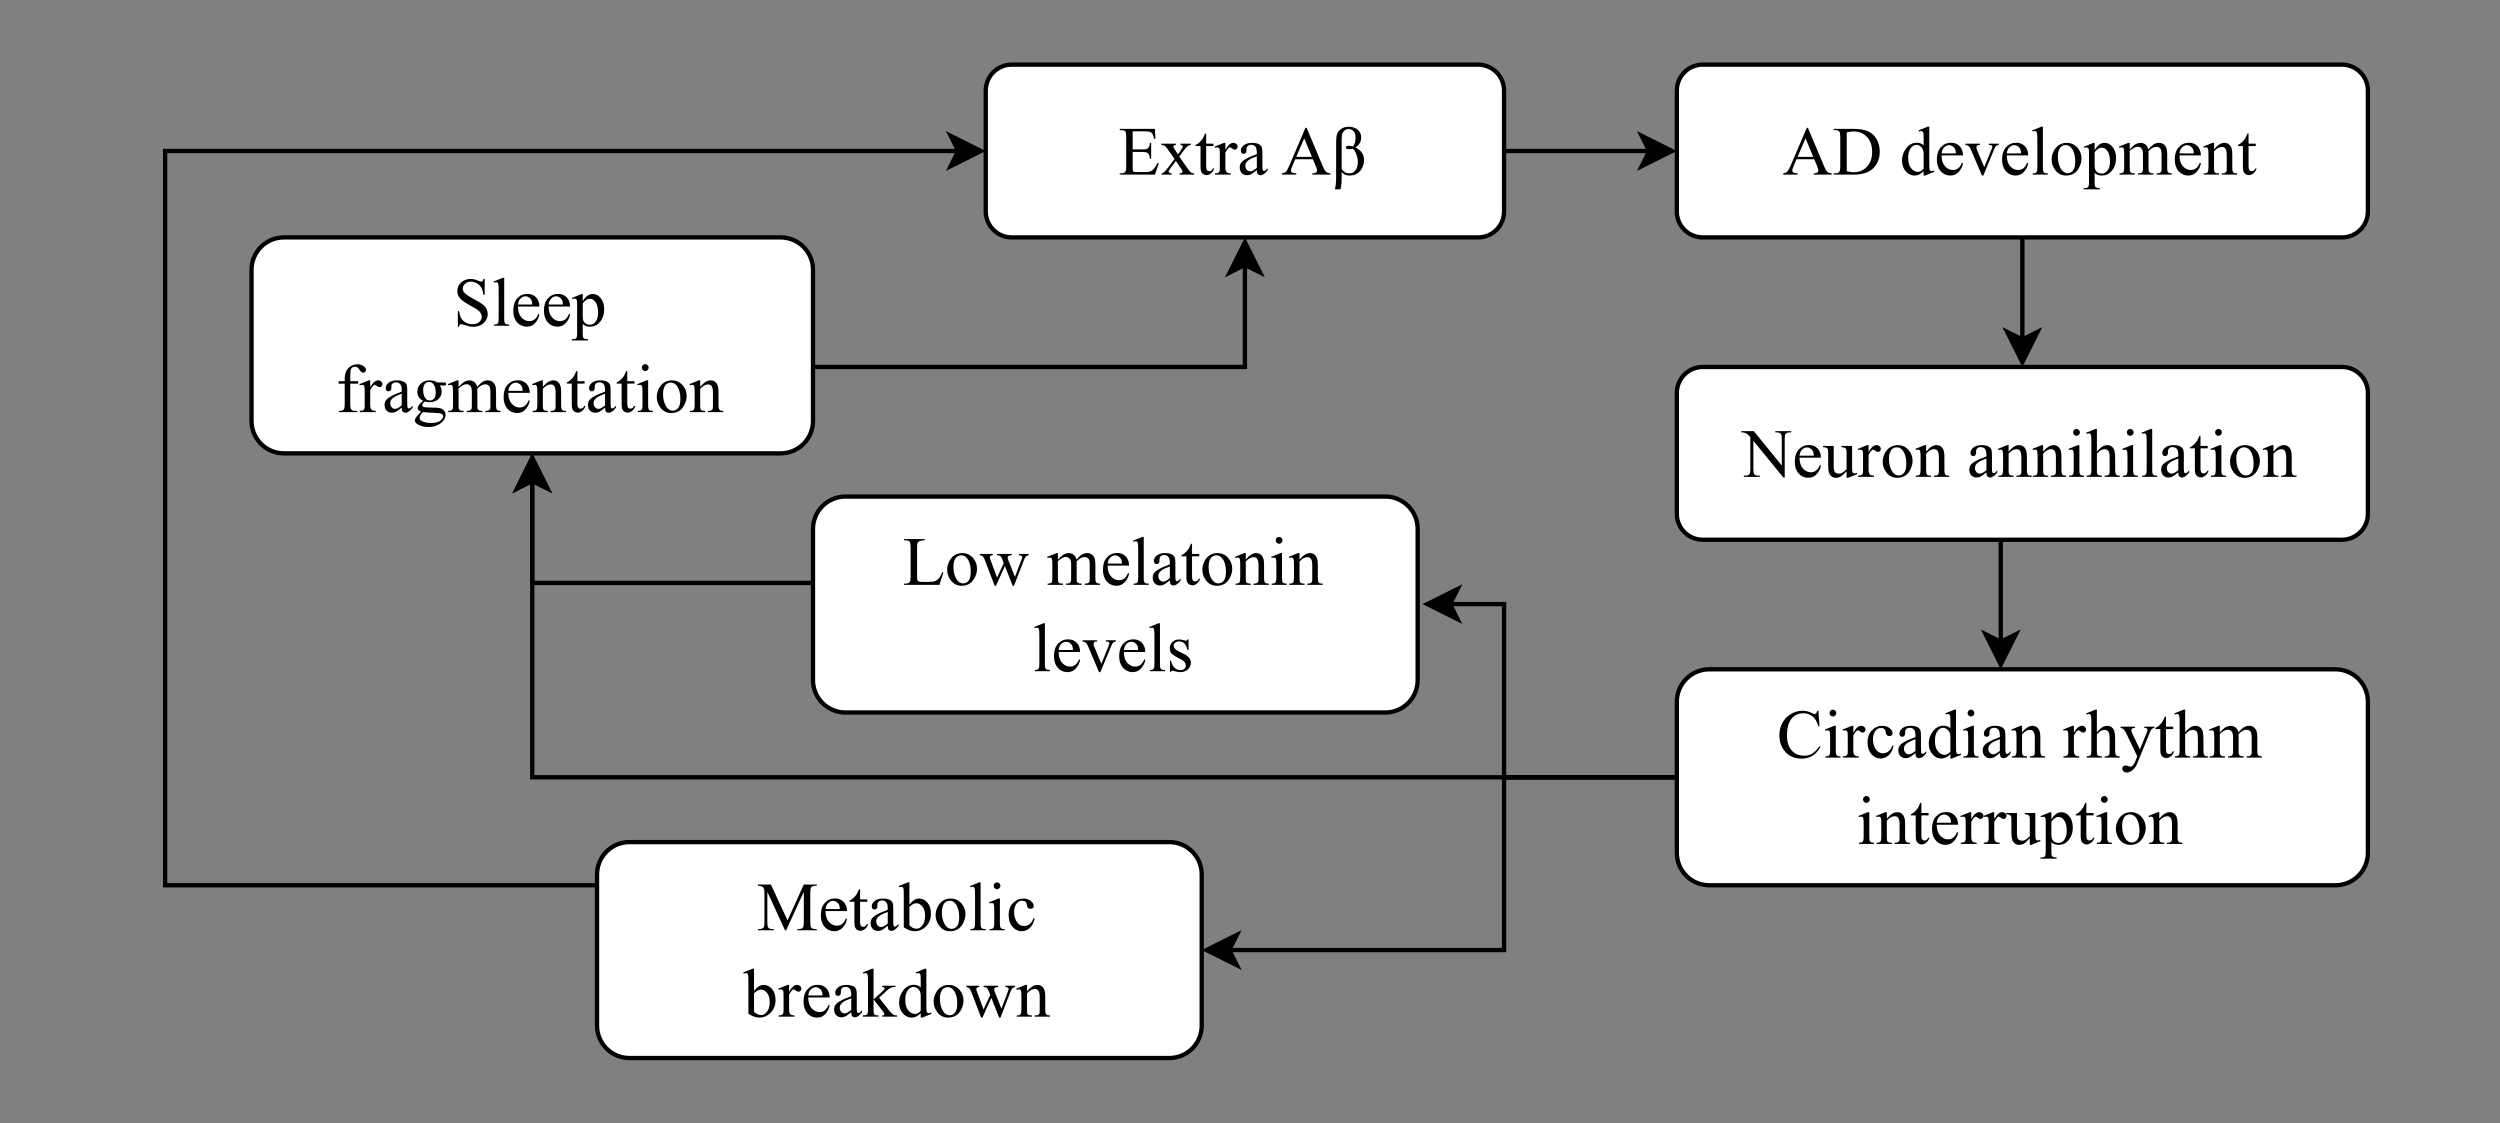 <?xml version="1.0" encoding="UTF-8"?>
<svg xmlns="http://www.w3.org/2000/svg" xmlns:xlink="http://www.w3.org/1999/xlink" width="373.92pt" height="168pt" viewBox="0 0 373.92 168">
<rect x="0" y="0" width="373.92" height="168" fill="#808080" stroke="none"/>
<defs>
<g>
<g id="glyph-0-0">
<path d="M 4.734 -7 L 4.734 -4.625 L 4.547 -4.625 C 4.484 -5.082 4.375 -5.445 4.219 -5.719 C 4.062 -5.988 3.836 -6.203 3.547 -6.359 C 3.266 -6.516 2.969 -6.594 2.656 -6.594 C 2.312 -6.594 2.023 -6.484 1.797 -6.266 C 1.566 -6.055 1.453 -5.816 1.453 -5.547 C 1.453 -5.336 1.523 -5.145 1.672 -4.969 C 1.879 -4.719 2.375 -4.383 3.156 -3.969 C 3.789 -3.625 4.223 -3.359 4.453 -3.172 C 4.691 -2.992 4.875 -2.781 5 -2.531 C 5.125 -2.281 5.188 -2.02 5.188 -1.75 C 5.188 -1.227 4.984 -0.781 4.578 -0.406 C 4.18 -0.031 3.664 0.156 3.031 0.156 C 2.832 0.156 2.645 0.141 2.469 0.109 C 2.363 0.086 2.148 0.023 1.828 -0.078 C 1.504 -0.18 1.297 -0.234 1.203 -0.234 C 1.117 -0.234 1.051 -0.207 1 -0.156 C 0.957 -0.102 0.922 0 0.891 0.156 L 0.719 0.156 L 0.719 -2.188 L 0.891 -2.188 C 0.984 -1.695 1.102 -1.328 1.25 -1.078 C 1.395 -0.836 1.617 -0.633 1.922 -0.469 C 2.234 -0.312 2.57 -0.234 2.938 -0.234 C 3.352 -0.234 3.68 -0.344 3.922 -0.562 C 4.172 -0.789 4.297 -1.055 4.297 -1.359 C 4.297 -1.523 4.25 -1.691 4.156 -1.859 C 4.062 -2.035 3.914 -2.195 3.719 -2.344 C 3.594 -2.445 3.234 -2.66 2.641 -2.984 C 2.055 -3.316 1.641 -3.578 1.391 -3.766 C 1.148 -3.961 0.961 -4.176 0.828 -4.406 C 0.703 -4.645 0.641 -4.906 0.641 -5.188 C 0.641 -5.688 0.828 -6.113 1.203 -6.469 C 1.586 -6.82 2.066 -7 2.641 -7 C 3.004 -7 3.391 -6.91 3.797 -6.734 C 3.984 -6.641 4.117 -6.594 4.203 -6.594 C 4.285 -6.594 4.352 -6.617 4.406 -6.672 C 4.469 -6.723 4.516 -6.832 4.547 -7 Z M 4.734 -7 "/>
</g>
<g id="glyph-0-1">
<path d="M 1.906 -7.172 L 1.906 -1.047 C 1.906 -0.754 1.926 -0.562 1.969 -0.469 C 2.008 -0.375 2.07 -0.301 2.156 -0.25 C 2.25 -0.207 2.414 -0.188 2.656 -0.188 L 2.656 0 L 0.391 0 L 0.391 -0.188 C 0.609 -0.188 0.754 -0.207 0.828 -0.25 C 0.898 -0.289 0.957 -0.359 1 -0.453 C 1.051 -0.555 1.078 -0.754 1.078 -1.047 L 1.078 -5.234 C 1.078 -5.754 1.062 -6.07 1.031 -6.188 C 1.008 -6.312 0.973 -6.395 0.922 -6.438 C 0.867 -6.488 0.801 -6.516 0.719 -6.516 C 0.633 -6.516 0.523 -6.488 0.391 -6.438 L 0.312 -6.609 L 1.688 -7.172 Z M 1.906 -7.172 "/>
</g>
<g id="glyph-0-2">
<path d="M 1.094 -2.875 C 1.094 -2.188 1.258 -1.648 1.594 -1.266 C 1.938 -0.879 2.332 -0.688 2.781 -0.688 C 3.082 -0.688 3.344 -0.77 3.562 -0.938 C 3.789 -1.102 3.984 -1.383 4.141 -1.781 L 4.297 -1.688 C 4.223 -1.227 4.016 -0.805 3.672 -0.422 C 3.336 -0.047 2.914 0.141 2.406 0.141 C 1.844 0.141 1.363 -0.07 0.969 -0.5 C 0.582 -0.938 0.391 -1.52 0.391 -2.25 C 0.391 -3.039 0.586 -3.656 0.984 -4.094 C 1.391 -4.539 1.898 -4.766 2.516 -4.766 C 3.035 -4.766 3.461 -4.594 3.797 -4.25 C 4.129 -3.906 4.297 -3.445 4.297 -2.875 Z M 1.094 -3.172 L 3.234 -3.172 C 3.223 -3.461 3.188 -3.672 3.125 -3.797 C 3.039 -3.984 2.914 -4.129 2.75 -4.234 C 2.582 -4.348 2.41 -4.406 2.234 -4.406 C 1.953 -4.406 1.703 -4.297 1.484 -4.078 C 1.266 -3.859 1.133 -3.555 1.094 -3.172 Z M 1.094 -3.172 "/>
</g>
<g id="glyph-0-3">
<path d="M -0.016 -4.156 L 1.406 -4.734 L 1.609 -4.734 L 1.609 -3.656 C 1.848 -4.062 2.086 -4.344 2.328 -4.5 C 2.566 -4.664 2.816 -4.75 3.078 -4.75 C 3.547 -4.75 3.93 -4.566 4.234 -4.203 C 4.617 -3.766 4.812 -3.188 4.812 -2.469 C 4.812 -1.676 4.582 -1.02 4.125 -0.5 C 3.75 -0.07 3.273 0.141 2.703 0.141 C 2.453 0.141 2.238 0.102 2.062 0.031 C 1.926 -0.02 1.773 -0.117 1.609 -0.266 L 1.609 1.141 C 1.609 1.453 1.625 1.648 1.656 1.734 C 1.695 1.828 1.766 1.895 1.859 1.938 C 1.953 1.988 2.129 2.016 2.391 2.016 L 2.391 2.203 L -0.031 2.203 L -0.031 2.016 L 0.094 2.016 C 0.281 2.023 0.438 1.992 0.562 1.922 C 0.625 1.879 0.672 1.816 0.703 1.734 C 0.742 1.648 0.766 1.441 0.766 1.109 L 0.766 -3.25 C 0.766 -3.551 0.75 -3.742 0.719 -3.828 C 0.695 -3.91 0.656 -3.969 0.594 -4 C 0.539 -4.039 0.461 -4.062 0.359 -4.062 C 0.273 -4.062 0.172 -4.039 0.047 -4 Z M 1.609 -3.359 L 1.609 -1.641 C 1.609 -1.266 1.625 -1.016 1.656 -0.891 C 1.695 -0.703 1.805 -0.531 1.984 -0.375 C 2.172 -0.227 2.406 -0.156 2.688 -0.156 C 3.02 -0.156 3.289 -0.289 3.5 -0.562 C 3.77 -0.895 3.906 -1.375 3.906 -2 C 3.906 -2.707 3.754 -3.25 3.453 -3.625 C 3.234 -3.895 2.977 -4.031 2.688 -4.031 C 2.52 -4.031 2.359 -3.988 2.203 -3.906 C 2.078 -3.844 1.879 -3.66 1.609 -3.359 Z M 1.609 -3.359 "/>
</g>
<g id="glyph-0-4">
<path d="M 2.125 -4.25 L 2.125 -1.219 C 2.125 -0.789 2.172 -0.52 2.266 -0.406 C 2.391 -0.258 2.555 -0.188 2.766 -0.188 L 3.188 -0.188 L 3.188 0 L 0.422 0 L 0.422 -0.188 L 0.641 -0.188 C 0.773 -0.188 0.895 -0.219 1 -0.281 C 1.113 -0.352 1.191 -0.441 1.234 -0.547 C 1.273 -0.66 1.297 -0.883 1.297 -1.219 L 1.297 -4.25 L 0.391 -4.25 L 0.391 -4.625 L 1.297 -4.625 L 1.297 -4.922 C 1.297 -5.379 1.367 -5.77 1.516 -6.094 C 1.66 -6.414 1.883 -6.672 2.188 -6.859 C 2.5 -7.055 2.844 -7.156 3.219 -7.156 C 3.57 -7.156 3.898 -7.039 4.203 -6.812 C 4.391 -6.664 4.484 -6.5 4.484 -6.312 C 4.484 -6.207 4.438 -6.109 4.344 -6.016 C 4.258 -5.93 4.172 -5.891 4.078 -5.891 C 3.992 -5.891 3.91 -5.914 3.828 -5.969 C 3.742 -6.031 3.641 -6.148 3.516 -6.328 C 3.391 -6.516 3.273 -6.641 3.172 -6.703 C 3.066 -6.766 2.953 -6.797 2.828 -6.797 C 2.672 -6.797 2.535 -6.754 2.422 -6.672 C 2.316 -6.586 2.238 -6.457 2.188 -6.281 C 2.145 -6.113 2.125 -5.672 2.125 -4.953 L 2.125 -4.625 L 3.312 -4.625 L 3.312 -4.25 Z M 2.125 -4.25 "/>
</g>
<g id="glyph-0-5">
<path d="M 1.672 -4.75 L 1.672 -3.719 C 2.055 -4.406 2.453 -4.75 2.859 -4.75 C 3.047 -4.75 3.195 -4.691 3.312 -4.578 C 3.438 -4.473 3.5 -4.348 3.5 -4.203 C 3.5 -4.066 3.457 -3.953 3.375 -3.859 C 3.289 -3.773 3.188 -3.734 3.062 -3.734 C 2.945 -3.734 2.816 -3.789 2.672 -3.906 C 2.523 -4.02 2.414 -4.078 2.344 -4.078 C 2.281 -4.078 2.211 -4.039 2.141 -3.969 C 1.992 -3.832 1.836 -3.609 1.672 -3.297 L 1.672 -1.078 C 1.672 -0.828 1.703 -0.633 1.766 -0.5 C 1.805 -0.406 1.883 -0.328 2 -0.266 C 2.113 -0.211 2.273 -0.188 2.484 -0.188 L 2.484 0 L 0.109 0 L 0.109 -0.188 C 0.348 -0.188 0.523 -0.223 0.641 -0.297 C 0.723 -0.348 0.781 -0.43 0.812 -0.547 C 0.832 -0.609 0.844 -0.77 0.844 -1.031 L 0.844 -2.828 C 0.844 -3.367 0.832 -3.688 0.812 -3.781 C 0.789 -3.883 0.75 -3.957 0.688 -4 C 0.625 -4.051 0.551 -4.078 0.469 -4.078 C 0.363 -4.078 0.242 -4.055 0.109 -4.016 L 0.062 -4.188 L 1.469 -4.75 Z M 1.672 -4.75 "/>
</g>
<g id="glyph-0-6">
<path d="M 2.938 -0.672 C 2.469 -0.297 2.172 -0.082 2.047 -0.031 C 1.867 0.051 1.676 0.094 1.469 0.094 C 1.145 0.094 0.879 -0.016 0.672 -0.234 C 0.473 -0.453 0.375 -0.738 0.375 -1.094 C 0.375 -1.32 0.422 -1.516 0.516 -1.672 C 0.648 -1.898 0.891 -2.113 1.234 -2.312 C 1.578 -2.52 2.145 -2.77 2.938 -3.062 L 2.938 -3.25 C 2.938 -3.707 2.863 -4.02 2.719 -4.188 C 2.57 -4.363 2.359 -4.453 2.078 -4.453 C 1.867 -4.453 1.703 -4.395 1.578 -4.281 C 1.453 -4.164 1.391 -4.035 1.391 -3.891 L 1.391 -3.594 C 1.391 -3.438 1.348 -3.316 1.266 -3.234 C 1.191 -3.148 1.094 -3.109 0.969 -3.109 C 0.844 -3.109 0.738 -3.148 0.656 -3.234 C 0.582 -3.328 0.547 -3.445 0.547 -3.594 C 0.547 -3.883 0.691 -4.148 0.984 -4.391 C 1.285 -4.629 1.703 -4.75 2.234 -4.75 C 2.641 -4.75 2.977 -4.68 3.25 -4.547 C 3.445 -4.441 3.594 -4.281 3.688 -4.062 C 3.738 -3.914 3.766 -3.617 3.766 -3.172 L 3.766 -1.609 C 3.766 -1.16 3.773 -0.883 3.797 -0.781 C 3.816 -0.688 3.844 -0.625 3.875 -0.594 C 3.914 -0.562 3.961 -0.547 4.016 -0.547 C 4.066 -0.547 4.113 -0.555 4.156 -0.578 C 4.227 -0.617 4.363 -0.742 4.562 -0.953 L 4.562 -0.672 C 4.188 -0.16 3.828 0.094 3.484 0.094 C 3.316 0.094 3.18 0.035 3.078 -0.078 C 2.984 -0.191 2.938 -0.391 2.938 -0.672 Z M 2.938 -1 L 2.938 -2.75 C 2.426 -2.551 2.098 -2.41 1.953 -2.328 C 1.691 -2.18 1.504 -2.023 1.391 -1.859 C 1.273 -1.703 1.219 -1.523 1.219 -1.328 C 1.219 -1.086 1.289 -0.883 1.438 -0.719 C 1.582 -0.562 1.75 -0.484 1.938 -0.484 C 2.188 -0.484 2.52 -0.656 2.938 -1 Z M 2.938 -1 "/>
</g>
<g id="glyph-0-7">
<path d="M 1.562 -1.688 C 1.281 -1.82 1.062 -2.008 0.906 -2.25 C 0.758 -2.5 0.688 -2.773 0.688 -3.078 C 0.688 -3.535 0.859 -3.926 1.203 -4.25 C 1.547 -4.582 1.984 -4.75 2.516 -4.75 C 2.961 -4.75 3.348 -4.645 3.672 -4.438 L 4.641 -4.438 C 4.785 -4.438 4.867 -4.43 4.891 -4.422 C 4.922 -4.41 4.941 -4.395 4.953 -4.375 C 4.973 -4.344 4.984 -4.289 4.984 -4.219 C 4.984 -4.125 4.973 -4.062 4.953 -4.031 C 4.941 -4.02 4.922 -4.008 4.891 -4 C 4.867 -3.988 4.785 -3.984 4.641 -3.984 L 4.047 -3.984 C 4.234 -3.734 4.328 -3.422 4.328 -3.047 C 4.328 -2.617 4.16 -2.25 3.828 -1.938 C 3.504 -1.633 3.062 -1.484 2.5 -1.484 C 2.27 -1.484 2.039 -1.52 1.812 -1.594 C 1.656 -1.457 1.551 -1.344 1.5 -1.25 C 1.445 -1.156 1.422 -1.078 1.422 -1.016 C 1.422 -0.953 1.445 -0.895 1.5 -0.844 C 1.562 -0.789 1.672 -0.75 1.828 -0.719 C 1.93 -0.707 2.172 -0.695 2.547 -0.688 C 3.234 -0.676 3.68 -0.656 3.891 -0.625 C 4.203 -0.582 4.453 -0.461 4.641 -0.266 C 4.828 -0.078 4.922 0.148 4.922 0.422 C 4.922 0.805 4.738 1.164 4.375 1.5 C 3.852 1.988 3.172 2.234 2.328 2.234 C 1.68 2.234 1.133 2.086 0.688 1.797 C 0.438 1.617 0.312 1.441 0.312 1.266 C 0.312 1.18 0.328 1.102 0.359 1.031 C 0.422 0.906 0.539 0.727 0.719 0.5 C 0.738 0.469 0.91 0.285 1.234 -0.047 C 1.055 -0.148 0.93 -0.238 0.859 -0.312 C 0.785 -0.395 0.75 -0.488 0.75 -0.594 C 0.75 -0.719 0.797 -0.859 0.891 -1.016 C 0.984 -1.172 1.207 -1.395 1.562 -1.688 Z M 2.438 -4.516 C 2.188 -4.516 1.977 -4.414 1.812 -4.219 C 1.645 -4.02 1.562 -3.711 1.562 -3.297 C 1.562 -2.766 1.676 -2.352 1.906 -2.062 C 2.07 -1.844 2.289 -1.734 2.562 -1.734 C 2.82 -1.734 3.031 -1.828 3.188 -2.016 C 3.352 -2.211 3.438 -2.516 3.438 -2.922 C 3.438 -3.461 3.32 -3.883 3.094 -4.188 C 2.926 -4.406 2.707 -4.516 2.438 -4.516 Z M 1.516 0 C 1.348 0.164 1.223 0.32 1.141 0.469 C 1.066 0.625 1.031 0.766 1.031 0.891 C 1.031 1.047 1.129 1.188 1.328 1.312 C 1.66 1.52 2.145 1.625 2.781 1.625 C 3.383 1.625 3.828 1.516 4.109 1.297 C 4.398 1.086 4.547 0.863 4.547 0.625 C 4.547 0.445 4.461 0.32 4.297 0.25 C 4.117 0.176 3.77 0.129 3.25 0.109 C 2.5 0.086 1.922 0.051 1.516 0 Z M 1.516 0 "/>
</g>
<g id="glyph-0-8">
<path d="M 1.688 -3.766 C 2.031 -4.109 2.234 -4.305 2.297 -4.359 C 2.441 -4.484 2.602 -4.578 2.781 -4.641 C 2.957 -4.711 3.129 -4.75 3.297 -4.75 C 3.586 -4.75 3.836 -4.664 4.047 -4.5 C 4.254 -4.332 4.395 -4.086 4.469 -3.766 C 4.812 -4.172 5.102 -4.438 5.344 -4.562 C 5.582 -4.688 5.828 -4.75 6.078 -4.75 C 6.316 -4.75 6.531 -4.688 6.719 -4.562 C 6.914 -4.438 7.07 -4.234 7.188 -3.953 C 7.258 -3.754 7.297 -3.445 7.297 -3.031 L 7.297 -1.047 C 7.297 -0.754 7.316 -0.555 7.359 -0.453 C 7.391 -0.379 7.453 -0.316 7.547 -0.266 C 7.641 -0.211 7.785 -0.188 7.984 -0.188 L 7.984 0 L 5.703 0 L 5.703 -0.188 L 5.797 -0.188 C 6.004 -0.188 6.16 -0.223 6.266 -0.297 C 6.348 -0.348 6.406 -0.438 6.438 -0.562 C 6.445 -0.613 6.453 -0.773 6.453 -1.047 L 6.453 -3.031 C 6.453 -3.406 6.406 -3.672 6.312 -3.828 C 6.188 -4.047 5.977 -4.156 5.688 -4.156 C 5.508 -4.156 5.328 -4.109 5.141 -4.016 C 4.961 -3.93 4.75 -3.766 4.5 -3.516 L 4.484 -3.469 L 4.5 -3.25 L 4.5 -1.047 C 4.5 -0.723 4.516 -0.523 4.547 -0.453 C 4.586 -0.379 4.656 -0.316 4.75 -0.266 C 4.844 -0.211 5.008 -0.188 5.25 -0.188 L 5.25 0 L 2.922 0 L 2.922 -0.188 C 3.172 -0.188 3.344 -0.211 3.438 -0.266 C 3.531 -0.328 3.598 -0.422 3.641 -0.547 C 3.66 -0.598 3.672 -0.766 3.672 -1.047 L 3.672 -3.031 C 3.672 -3.406 3.613 -3.676 3.5 -3.844 C 3.352 -4.062 3.145 -4.172 2.875 -4.172 C 2.695 -4.172 2.52 -4.117 2.344 -4.016 C 2.062 -3.867 1.844 -3.703 1.688 -3.516 L 1.688 -1.047 C 1.688 -0.742 1.707 -0.547 1.75 -0.453 C 1.801 -0.359 1.863 -0.289 1.938 -0.25 C 2.02 -0.207 2.191 -0.188 2.453 -0.188 L 2.453 0 L 0.156 0 L 0.156 -0.188 C 0.375 -0.188 0.523 -0.207 0.609 -0.25 C 0.691 -0.289 0.754 -0.359 0.797 -0.453 C 0.836 -0.555 0.859 -0.754 0.859 -1.047 L 0.859 -2.812 C 0.859 -3.32 0.844 -3.648 0.812 -3.797 C 0.789 -3.898 0.754 -3.973 0.703 -4.016 C 0.648 -4.055 0.582 -4.078 0.5 -4.078 C 0.406 -4.078 0.289 -4.055 0.156 -4.016 L 0.078 -4.188 L 1.484 -4.75 L 1.688 -4.75 Z M 1.688 -3.766 "/>
</g>
<g id="glyph-0-9">
<path d="M 1.672 -3.781 C 2.211 -4.426 2.727 -4.75 3.219 -4.75 C 3.469 -4.75 3.68 -4.688 3.859 -4.562 C 4.047 -4.438 4.191 -4.227 4.297 -3.938 C 4.367 -3.738 4.406 -3.43 4.406 -3.016 L 4.406 -1.047 C 4.406 -0.754 4.43 -0.555 4.484 -0.453 C 4.516 -0.367 4.57 -0.301 4.656 -0.25 C 4.738 -0.207 4.895 -0.188 5.125 -0.188 L 5.125 0 L 2.828 0 L 2.828 -0.188 L 2.938 -0.188 C 3.145 -0.188 3.289 -0.219 3.375 -0.281 C 3.469 -0.344 3.531 -0.438 3.562 -0.562 C 3.57 -0.613 3.578 -0.773 3.578 -1.047 L 3.578 -2.938 C 3.578 -3.352 3.52 -3.656 3.406 -3.844 C 3.301 -4.039 3.117 -4.141 2.859 -4.141 C 2.461 -4.141 2.066 -3.922 1.672 -3.484 L 1.672 -1.047 C 1.672 -0.734 1.688 -0.539 1.719 -0.469 C 1.77 -0.363 1.836 -0.289 1.922 -0.25 C 2.004 -0.207 2.172 -0.188 2.422 -0.188 L 2.422 0 L 0.141 0 L 0.141 -0.188 L 0.234 -0.188 C 0.473 -0.188 0.633 -0.242 0.719 -0.359 C 0.801 -0.484 0.844 -0.711 0.844 -1.047 L 0.844 -2.766 C 0.844 -3.316 0.828 -3.648 0.797 -3.766 C 0.773 -3.891 0.738 -3.973 0.688 -4.016 C 0.633 -4.055 0.562 -4.078 0.469 -4.078 C 0.375 -4.078 0.266 -4.055 0.141 -4.016 L 0.062 -4.188 L 1.453 -4.75 L 1.672 -4.75 Z M 1.672 -3.781 "/>
</g>
<g id="glyph-0-10">
<path d="M 1.672 -6.141 L 1.672 -4.625 L 2.75 -4.625 L 2.75 -4.266 L 1.672 -4.266 L 1.672 -1.266 C 1.672 -0.973 1.711 -0.773 1.797 -0.672 C 1.879 -0.566 1.988 -0.516 2.125 -0.516 C 2.238 -0.516 2.348 -0.547 2.453 -0.609 C 2.555 -0.68 2.633 -0.785 2.688 -0.922 L 2.891 -0.922 C 2.766 -0.586 2.594 -0.336 2.375 -0.172 C 2.164 -0.004 1.945 0.078 1.719 0.078 C 1.562 0.078 1.41 0.035 1.266 -0.047 C 1.117 -0.141 1.008 -0.266 0.938 -0.422 C 0.863 -0.578 0.828 -0.82 0.828 -1.156 L 0.828 -4.266 L 0.094 -4.266 L 0.094 -4.438 C 0.281 -4.508 0.469 -4.633 0.656 -4.812 C 0.852 -4.988 1.031 -5.195 1.188 -5.438 C 1.258 -5.562 1.367 -5.797 1.516 -6.141 Z M 1.672 -6.141 "/>
</g>
<g id="glyph-0-11">
<path d="M 1.5 -7.172 C 1.633 -7.172 1.75 -7.117 1.844 -7.016 C 1.945 -6.922 2 -6.801 2 -6.656 C 2 -6.52 1.945 -6.398 1.844 -6.297 C 1.75 -6.191 1.633 -6.141 1.5 -6.141 C 1.352 -6.141 1.227 -6.191 1.125 -6.297 C 1.031 -6.398 0.984 -6.52 0.984 -6.656 C 0.984 -6.801 1.031 -6.922 1.125 -7.016 C 1.227 -7.117 1.352 -7.172 1.5 -7.172 Z M 1.922 -4.75 L 1.922 -1.047 C 1.922 -0.754 1.941 -0.562 1.984 -0.469 C 2.023 -0.375 2.086 -0.301 2.172 -0.25 C 2.254 -0.207 2.406 -0.188 2.625 -0.188 L 2.625 0 L 0.375 0 L 0.375 -0.188 C 0.602 -0.188 0.754 -0.207 0.828 -0.25 C 0.898 -0.289 0.957 -0.359 1 -0.453 C 1.051 -0.555 1.078 -0.754 1.078 -1.047 L 1.078 -2.828 C 1.078 -3.328 1.062 -3.648 1.031 -3.797 C 1.008 -3.898 0.973 -3.973 0.922 -4.016 C 0.867 -4.055 0.801 -4.078 0.719 -4.078 C 0.625 -4.078 0.508 -4.055 0.375 -4.016 L 0.297 -4.188 L 1.688 -4.75 Z M 1.922 -4.75 "/>
</g>
<g id="glyph-0-12">
<path d="M 2.578 -4.75 C 3.273 -4.75 3.836 -4.484 4.266 -3.953 C 4.629 -3.504 4.812 -2.984 4.812 -2.391 C 4.812 -1.984 4.707 -1.566 4.5 -1.141 C 4.301 -0.711 4.031 -0.391 3.688 -0.172 C 3.344 0.035 2.957 0.141 2.531 0.141 C 1.832 0.141 1.281 -0.133 0.875 -0.688 C 0.52 -1.156 0.344 -1.68 0.344 -2.266 C 0.344 -2.691 0.445 -3.113 0.656 -3.531 C 0.875 -3.945 1.148 -4.254 1.484 -4.453 C 1.828 -4.648 2.191 -4.75 2.578 -4.75 Z M 2.422 -4.422 C 2.242 -4.422 2.066 -4.367 1.891 -4.266 C 1.711 -4.16 1.566 -3.973 1.453 -3.703 C 1.336 -3.441 1.281 -3.102 1.281 -2.688 C 1.281 -2.008 1.414 -1.426 1.688 -0.938 C 1.957 -0.457 2.312 -0.219 2.75 -0.219 C 3.07 -0.219 3.336 -0.352 3.547 -0.625 C 3.766 -0.895 3.875 -1.352 3.875 -2 C 3.875 -2.82 3.695 -3.469 3.344 -3.938 C 3.102 -4.258 2.797 -4.422 2.422 -4.422 Z M 2.422 -4.422 "/>
</g>
<g id="glyph-0-13">
<path d="M 2.156 -6.469 L 2.156 -3.766 L 3.656 -3.766 C 4.051 -3.766 4.312 -3.82 4.438 -3.938 C 4.613 -4.094 4.711 -4.363 4.734 -4.75 L 4.922 -4.75 L 4.922 -2.375 L 4.734 -2.375 C 4.691 -2.707 4.645 -2.922 4.594 -3.016 C 4.531 -3.129 4.43 -3.219 4.297 -3.281 C 4.16 -3.352 3.945 -3.391 3.656 -3.391 L 2.156 -3.391 L 2.156 -1.141 C 2.156 -0.836 2.164 -0.648 2.188 -0.578 C 2.219 -0.516 2.266 -0.461 2.328 -0.422 C 2.398 -0.391 2.531 -0.375 2.719 -0.375 L 3.891 -0.375 C 4.273 -0.375 4.551 -0.398 4.719 -0.453 C 4.895 -0.504 5.066 -0.609 5.234 -0.766 C 5.441 -0.973 5.656 -1.289 5.875 -1.719 L 6.078 -1.719 L 5.484 0 L 0.219 0 L 0.219 -0.188 L 0.453 -0.188 C 0.617 -0.188 0.77 -0.223 0.906 -0.297 C 1.02 -0.359 1.094 -0.441 1.125 -0.547 C 1.164 -0.648 1.188 -0.867 1.188 -1.203 L 1.188 -5.641 C 1.188 -6.078 1.145 -6.348 1.062 -6.453 C 0.938 -6.586 0.734 -6.656 0.453 -6.656 L 0.219 -6.656 L 0.219 -6.844 L 5.484 -6.844 L 5.562 -5.344 L 5.359 -5.344 C 5.285 -5.695 5.207 -5.941 5.125 -6.078 C 5.039 -6.211 4.914 -6.316 4.75 -6.391 C 4.613 -6.441 4.375 -6.469 4.031 -6.469 Z M 2.156 -6.469 "/>
</g>
<g id="glyph-0-14">
<path d="M 0.141 -4.625 L 2.312 -4.625 L 2.312 -4.438 C 2.176 -4.438 2.078 -4.41 2.016 -4.359 C 1.961 -4.316 1.938 -4.254 1.938 -4.172 C 1.938 -4.086 1.992 -3.961 2.109 -3.797 C 2.148 -3.742 2.207 -3.66 2.281 -3.547 L 2.609 -3.031 L 2.984 -3.547 C 3.223 -3.879 3.344 -4.094 3.344 -4.188 C 3.344 -4.25 3.312 -4.305 3.25 -4.359 C 3.195 -4.41 3.109 -4.438 2.984 -4.438 L 2.984 -4.625 L 4.547 -4.625 L 4.547 -4.438 C 4.379 -4.426 4.238 -4.379 4.125 -4.297 C 3.957 -4.18 3.727 -3.93 3.438 -3.547 L 2.812 -2.703 L 3.969 -1.047 C 4.25 -0.641 4.445 -0.395 4.562 -0.312 C 4.688 -0.238 4.844 -0.195 5.031 -0.188 L 5.031 0 L 2.859 0 L 2.859 -0.188 C 3.016 -0.188 3.133 -0.219 3.219 -0.281 C 3.281 -0.332 3.312 -0.395 3.312 -0.469 C 3.312 -0.539 3.203 -0.734 2.984 -1.047 L 2.312 -2.047 L 1.562 -1.047 C 1.332 -0.742 1.219 -0.566 1.219 -0.516 C 1.219 -0.43 1.254 -0.352 1.328 -0.281 C 1.41 -0.219 1.523 -0.188 1.672 -0.188 L 1.672 0 L 0.172 0 L 0.172 -0.188 C 0.297 -0.195 0.398 -0.238 0.484 -0.312 C 0.617 -0.406 0.836 -0.648 1.141 -1.047 L 2.109 -2.344 L 1.219 -3.609 C 0.977 -3.973 0.785 -4.203 0.641 -4.297 C 0.504 -4.391 0.336 -4.438 0.141 -4.438 Z M 0.141 -4.625 "/>
</g>
<g id="glyph-0-15">
</g>
<g id="glyph-0-16">
<path d="M 4.719 -2.297 L 2.078 -2.297 L 1.609 -1.203 C 1.492 -0.941 1.438 -0.742 1.438 -0.609 C 1.438 -0.504 1.484 -0.41 1.578 -0.328 C 1.68 -0.254 1.898 -0.207 2.234 -0.188 L 2.234 0 L 0.078 0 L 0.078 -0.188 C 0.367 -0.238 0.555 -0.305 0.641 -0.391 C 0.805 -0.547 0.992 -0.867 1.203 -1.359 L 3.609 -7 L 3.781 -7 L 6.172 -1.312 C 6.359 -0.852 6.531 -0.555 6.688 -0.422 C 6.844 -0.285 7.062 -0.207 7.344 -0.188 L 7.344 0 L 4.641 0 L 4.641 -0.188 C 4.91 -0.195 5.094 -0.238 5.188 -0.312 C 5.289 -0.395 5.344 -0.492 5.344 -0.609 C 5.344 -0.754 5.273 -0.988 5.141 -1.312 Z M 4.578 -2.656 L 3.422 -5.422 L 2.234 -2.656 Z M 4.578 -2.656 "/>
</g>
<g id="glyph-0-17">
<path d="M 1.391 2.203 L 0.562 2.203 C 0.676 1.641 0.734 1.129 0.734 0.672 L 0.734 -4.828 C 0.734 -5.398 0.785 -5.82 0.891 -6.094 C 0.992 -6.375 1.191 -6.617 1.484 -6.828 C 1.785 -7.047 2.16 -7.156 2.609 -7.156 C 3.141 -7.156 3.582 -7.016 3.938 -6.734 C 4.301 -6.453 4.484 -6.055 4.484 -5.547 C 4.484 -4.941 4.195 -4.441 3.625 -4.047 C 4.477 -3.648 4.906 -3.02 4.906 -2.156 C 4.906 -1.688 4.789 -1.266 4.562 -0.891 C 4.344 -0.516 4.082 -0.25 3.781 -0.094 C 3.488 0.059 3.133 0.141 2.719 0.141 C 2.25 0.141 1.863 -0.035 1.562 -0.391 L 1.562 0.547 C 1.562 1.191 1.504 1.742 1.391 2.203 Z M 1.562 -0.844 C 1.832 -0.406 2.203 -0.188 2.672 -0.188 C 3.117 -0.188 3.445 -0.352 3.656 -0.688 C 3.875 -1.02 3.984 -1.422 3.984 -1.891 C 3.984 -2.254 3.91 -2.625 3.766 -3 C 3.629 -3.383 3.453 -3.676 3.234 -3.875 C 3.035 -3.82 2.852 -3.797 2.688 -3.797 C 2.352 -3.797 2.188 -3.883 2.188 -4.062 C 2.188 -4.227 2.328 -4.312 2.609 -4.312 C 2.785 -4.312 3.008 -4.27 3.281 -4.188 C 3.52 -4.594 3.641 -5.031 3.641 -5.5 C 3.641 -5.926 3.547 -6.25 3.359 -6.469 C 3.172 -6.695 2.926 -6.812 2.625 -6.812 C 2.383 -6.812 2.18 -6.742 2.016 -6.609 C 1.848 -6.473 1.727 -6.312 1.656 -6.125 C 1.594 -5.938 1.562 -5.633 1.562 -5.219 Z M 1.562 -0.844 "/>
</g>
<g id="glyph-0-18">
<path d="M 0.172 0 L 0.172 -0.188 L 0.438 -0.188 C 0.727 -0.188 0.93 -0.281 1.047 -0.469 C 1.117 -0.57 1.156 -0.816 1.156 -1.203 L 1.156 -5.625 C 1.156 -6.051 1.109 -6.32 1.016 -6.438 C 0.891 -6.582 0.695 -6.656 0.438 -6.656 L 0.172 -6.656 L 0.172 -6.844 L 2.953 -6.844 C 3.984 -6.844 4.766 -6.723 5.297 -6.484 C 5.828 -6.254 6.254 -5.867 6.578 -5.328 C 6.898 -4.785 7.062 -4.16 7.062 -3.453 C 7.062 -2.504 6.773 -1.707 6.203 -1.062 C 5.547 -0.352 4.555 0 3.234 0 Z M 2.125 -0.5 C 2.551 -0.406 2.91 -0.359 3.203 -0.359 C 3.984 -0.359 4.629 -0.629 5.141 -1.172 C 5.66 -1.723 5.922 -2.469 5.922 -3.406 C 5.922 -4.352 5.66 -5.098 5.141 -5.641 C 4.629 -6.18 3.969 -6.453 3.156 -6.453 C 2.852 -6.453 2.508 -6.406 2.125 -6.312 Z M 2.125 -0.5 "/>
</g>
<g id="glyph-0-19">
<path d="M 3.578 -0.516 C 3.359 -0.285 3.141 -0.117 2.922 -0.016 C 2.711 0.086 2.484 0.141 2.234 0.141 C 1.723 0.141 1.281 -0.066 0.906 -0.484 C 0.531 -0.91 0.344 -1.457 0.344 -2.125 C 0.344 -2.781 0.551 -3.383 0.969 -3.938 C 1.383 -4.488 1.922 -4.766 2.578 -4.766 C 2.984 -4.766 3.316 -4.633 3.578 -4.375 L 3.578 -5.219 C 3.578 -5.75 3.566 -6.07 3.547 -6.188 C 3.523 -6.312 3.484 -6.395 3.422 -6.438 C 3.367 -6.488 3.305 -6.516 3.234 -6.516 C 3.141 -6.516 3.02 -6.488 2.875 -6.438 L 2.812 -6.609 L 4.188 -7.172 L 4.422 -7.172 L 4.422 -1.828 C 4.422 -1.285 4.43 -0.953 4.453 -0.828 C 4.484 -0.711 4.523 -0.629 4.578 -0.578 C 4.629 -0.535 4.691 -0.516 4.766 -0.516 C 4.859 -0.516 4.984 -0.547 5.141 -0.609 L 5.188 -0.422 L 3.812 0.141 L 3.578 0.141 Z M 3.578 -0.875 L 3.578 -3.25 C 3.566 -3.477 3.508 -3.688 3.406 -3.875 C 3.301 -4.062 3.164 -4.203 3 -4.297 C 2.832 -4.398 2.672 -4.453 2.516 -4.453 C 2.223 -4.453 1.957 -4.316 1.719 -4.047 C 1.414 -3.703 1.266 -3.191 1.266 -2.516 C 1.266 -1.836 1.41 -1.316 1.703 -0.953 C 2.004 -0.586 2.336 -0.406 2.703 -0.406 C 3.004 -0.406 3.297 -0.562 3.578 -0.875 Z M 3.578 -0.875 "/>
</g>
<g id="glyph-0-20">
<path d="M 0.078 -4.625 L 2.266 -4.625 L 2.266 -4.438 L 2.125 -4.438 C 1.988 -4.438 1.883 -4.398 1.812 -4.328 C 1.75 -4.266 1.719 -4.18 1.719 -4.078 C 1.719 -3.961 1.754 -3.82 1.828 -3.656 L 2.891 -1.109 L 3.969 -3.75 C 4.051 -3.945 4.094 -4.094 4.094 -4.188 C 4.094 -4.227 4.078 -4.266 4.047 -4.297 C 4.016 -4.348 3.969 -4.383 3.906 -4.406 C 3.852 -4.426 3.738 -4.438 3.562 -4.438 L 3.562 -4.625 L 5.062 -4.625 L 5.062 -4.438 C 4.895 -4.414 4.773 -4.379 4.703 -4.328 C 4.586 -4.223 4.484 -4.055 4.391 -3.828 L 2.75 0.141 L 2.547 0.141 L 0.891 -3.75 C 0.816 -3.938 0.742 -4.066 0.672 -4.141 C 0.609 -4.223 0.523 -4.289 0.422 -4.344 C 0.367 -4.375 0.254 -4.406 0.078 -4.438 Z M 0.078 -4.625 "/>
</g>
<g id="glyph-0-21">
<path d="M -0.141 -6.844 L 1.719 -6.844 L 5.906 -1.703 L 5.906 -5.656 C 5.906 -6.07 5.859 -6.332 5.766 -6.438 C 5.641 -6.582 5.441 -6.656 5.172 -6.656 L 4.938 -6.656 L 4.938 -6.844 L 7.312 -6.844 L 7.312 -6.656 L 7.078 -6.656 C 6.785 -6.656 6.578 -6.566 6.453 -6.391 C 6.379 -6.285 6.344 -6.039 6.344 -5.656 L 6.344 0.109 L 6.156 0.109 L 1.656 -5.391 L 1.656 -1.188 C 1.656 -0.77 1.703 -0.504 1.797 -0.391 C 1.922 -0.254 2.113 -0.188 2.375 -0.188 L 2.625 -0.188 L 2.625 0 L 0.234 0 L 0.234 -0.188 L 0.484 -0.188 C 0.773 -0.188 0.977 -0.273 1.094 -0.453 C 1.164 -0.555 1.203 -0.801 1.203 -1.188 L 1.203 -5.938 C 1.004 -6.164 0.852 -6.316 0.75 -6.391 C 0.656 -6.473 0.508 -6.547 0.312 -6.609 C 0.207 -6.641 0.055 -6.656 -0.141 -6.656 Z M -0.141 -6.844 "/>
</g>
<g id="glyph-0-22">
<path d="M 4.375 -4.625 L 4.375 -1.828 C 4.375 -1.285 4.383 -0.953 4.406 -0.828 C 4.438 -0.711 4.477 -0.629 4.531 -0.578 C 4.582 -0.535 4.645 -0.516 4.719 -0.516 C 4.82 -0.516 4.941 -0.547 5.078 -0.609 L 5.156 -0.422 L 3.766 0.141 L 3.547 0.141 L 3.547 -0.844 C 3.141 -0.406 2.832 -0.129 2.625 -0.016 C 2.414 0.086 2.195 0.141 1.969 0.141 C 1.707 0.141 1.484 0.066 1.297 -0.078 C 1.109 -0.234 0.977 -0.426 0.906 -0.656 C 0.832 -0.895 0.797 -1.227 0.797 -1.656 L 0.797 -3.719 C 0.797 -3.938 0.77 -4.086 0.719 -4.172 C 0.676 -4.254 0.609 -4.316 0.516 -4.359 C 0.422 -4.41 0.254 -4.438 0.016 -4.438 L 0.016 -4.625 L 1.625 -4.625 L 1.625 -1.531 C 1.625 -1.094 1.695 -0.805 1.844 -0.672 C 2 -0.547 2.18 -0.484 2.391 -0.484 C 2.535 -0.484 2.695 -0.523 2.875 -0.609 C 3.062 -0.703 3.285 -0.879 3.547 -1.141 L 3.547 -3.75 C 3.547 -4.008 3.492 -4.188 3.391 -4.281 C 3.297 -4.375 3.098 -4.426 2.797 -4.438 L 2.797 -4.625 Z M 4.375 -4.625 "/>
</g>
<g id="glyph-0-23">
<path d="M 1.672 -7.172 L 1.672 -3.797 C 2.047 -4.203 2.344 -4.461 2.562 -4.578 C 2.781 -4.691 3 -4.75 3.219 -4.75 C 3.477 -4.75 3.703 -4.676 3.891 -4.531 C 4.086 -4.395 4.227 -4.172 4.312 -3.859 C 4.375 -3.641 4.406 -3.242 4.406 -2.672 L 4.406 -1.047 C 4.406 -0.754 4.43 -0.551 4.484 -0.438 C 4.516 -0.363 4.57 -0.301 4.656 -0.25 C 4.738 -0.207 4.883 -0.188 5.094 -0.188 L 5.094 0 L 2.828 0 L 2.828 -0.188 L 2.938 -0.188 C 3.145 -0.188 3.289 -0.219 3.375 -0.281 C 3.469 -0.344 3.531 -0.438 3.562 -0.562 C 3.57 -0.625 3.578 -0.785 3.578 -1.047 L 3.578 -2.672 C 3.578 -3.18 3.551 -3.516 3.5 -3.672 C 3.445 -3.828 3.363 -3.941 3.25 -4.016 C 3.133 -4.098 2.992 -4.141 2.828 -4.141 C 2.672 -4.141 2.5 -4.098 2.312 -4.016 C 2.133 -3.93 1.922 -3.754 1.672 -3.484 L 1.672 -1.047 C 1.672 -0.723 1.688 -0.523 1.719 -0.453 C 1.758 -0.379 1.828 -0.316 1.922 -0.266 C 2.023 -0.211 2.191 -0.188 2.422 -0.188 L 2.422 0 L 0.141 0 L 0.141 -0.188 C 0.336 -0.188 0.5 -0.219 0.625 -0.281 C 0.688 -0.312 0.738 -0.375 0.781 -0.469 C 0.82 -0.562 0.844 -0.754 0.844 -1.047 L 0.844 -5.219 C 0.844 -5.75 0.828 -6.07 0.797 -6.188 C 0.773 -6.312 0.738 -6.395 0.688 -6.438 C 0.633 -6.488 0.566 -6.516 0.484 -6.516 C 0.41 -6.516 0.297 -6.488 0.141 -6.438 L 0.062 -6.609 L 1.453 -7.172 Z M 1.672 -7.172 "/>
</g>
<g id="glyph-0-24">
<path d="M 6.219 -7 L 6.375 -4.672 L 6.219 -4.672 C 6.008 -5.367 5.711 -5.867 5.328 -6.172 C 4.941 -6.473 4.477 -6.625 3.938 -6.625 C 3.477 -6.625 3.066 -6.508 2.703 -6.281 C 2.336 -6.051 2.047 -5.68 1.828 -5.172 C 1.617 -4.672 1.516 -4.047 1.516 -3.297 C 1.516 -2.68 1.613 -2.145 1.812 -1.688 C 2.02 -1.238 2.32 -0.891 2.719 -0.641 C 3.113 -0.398 3.566 -0.281 4.078 -0.281 C 4.523 -0.281 4.914 -0.375 5.25 -0.562 C 5.594 -0.758 5.969 -1.141 6.375 -1.703 L 6.531 -1.609 C 6.188 -0.992 5.785 -0.547 5.328 -0.266 C 4.867 0.012 4.328 0.156 3.703 0.156 C 2.566 0.156 1.688 -0.266 1.062 -1.109 C 0.602 -1.734 0.375 -2.469 0.375 -3.312 C 0.375 -4 0.523 -4.625 0.828 -5.188 C 1.141 -5.758 1.562 -6.203 2.094 -6.516 C 2.633 -6.836 3.223 -7 3.859 -7 C 4.348 -7 4.832 -6.875 5.312 -6.625 C 5.457 -6.551 5.562 -6.516 5.625 -6.516 C 5.707 -6.516 5.785 -6.547 5.859 -6.609 C 5.941 -6.703 6.004 -6.832 6.047 -7 Z M 6.219 -7 "/>
</g>
<g id="glyph-0-25">
<path d="M 4.25 -1.75 C 4.125 -1.145 3.879 -0.676 3.516 -0.344 C 3.148 -0.02 2.75 0.141 2.312 0.141 C 1.781 0.141 1.32 -0.078 0.938 -0.516 C 0.551 -0.961 0.359 -1.555 0.359 -2.297 C 0.359 -3.023 0.57 -3.613 1 -4.062 C 1.438 -4.52 1.957 -4.75 2.562 -4.75 C 3.008 -4.75 3.379 -4.629 3.672 -4.391 C 3.961 -4.148 4.109 -3.898 4.109 -3.641 C 4.109 -3.516 4.066 -3.41 3.984 -3.328 C 3.91 -3.254 3.797 -3.219 3.641 -3.219 C 3.441 -3.219 3.297 -3.281 3.203 -3.406 C 3.141 -3.477 3.098 -3.613 3.078 -3.812 C 3.066 -4.008 3 -4.16 2.875 -4.266 C 2.758 -4.367 2.598 -4.422 2.391 -4.422 C 2.055 -4.422 1.785 -4.297 1.578 -4.047 C 1.305 -3.711 1.172 -3.273 1.172 -2.734 C 1.172 -2.18 1.305 -1.691 1.578 -1.266 C 1.848 -0.848 2.211 -0.641 2.672 -0.641 C 3.004 -0.641 3.301 -0.754 3.562 -0.984 C 3.75 -1.141 3.926 -1.422 4.094 -1.828 Z M 4.25 -1.75 "/>
</g>
<g id="glyph-0-26">
<path d="M 0.062 -4.625 L 2.219 -4.625 L 2.219 -4.438 L 2.109 -4.438 C 1.953 -4.438 1.836 -4.398 1.766 -4.328 C 1.691 -4.266 1.656 -4.188 1.656 -4.094 C 1.656 -3.957 1.711 -3.773 1.828 -3.547 L 2.938 -1.219 L 3.984 -3.766 C 4.035 -3.898 4.062 -4.035 4.062 -4.172 C 4.062 -4.234 4.051 -4.281 4.031 -4.312 C 4 -4.352 3.953 -4.383 3.891 -4.406 C 3.836 -4.426 3.738 -4.438 3.594 -4.438 L 3.594 -4.625 L 5.109 -4.625 L 5.109 -4.438 C 4.984 -4.414 4.883 -4.383 4.812 -4.344 C 4.75 -4.312 4.676 -4.238 4.594 -4.125 C 4.562 -4.07 4.504 -3.941 4.422 -3.734 L 2.547 0.875 C 2.359 1.32 2.117 1.66 1.828 1.891 C 1.535 2.117 1.254 2.234 0.984 2.234 C 0.785 2.234 0.617 2.176 0.484 2.062 C 0.359 1.945 0.297 1.816 0.297 1.672 C 0.297 1.523 0.344 1.406 0.438 1.312 C 0.531 1.227 0.656 1.188 0.812 1.188 C 0.926 1.188 1.078 1.227 1.266 1.312 C 1.398 1.352 1.484 1.375 1.516 1.375 C 1.617 1.375 1.727 1.32 1.844 1.219 C 1.969 1.113 2.094 0.914 2.219 0.625 L 2.547 -0.188 L 0.875 -3.672 C 0.832 -3.773 0.754 -3.898 0.641 -4.047 C 0.555 -4.172 0.488 -4.254 0.438 -4.297 C 0.352 -4.348 0.227 -4.395 0.062 -4.438 Z M 0.062 -4.625 "/>
</g>
<g id="glyph-0-27">
<path d="M 4.219 0 L 1.578 -5.75 L 1.578 -1.188 C 1.578 -0.77 1.625 -0.504 1.719 -0.391 C 1.844 -0.254 2.039 -0.188 2.312 -0.188 L 2.547 -0.188 L 2.547 0 L 0.172 0 L 0.172 -0.188 L 0.406 -0.188 C 0.695 -0.188 0.906 -0.273 1.031 -0.453 C 1.102 -0.555 1.141 -0.801 1.141 -1.188 L 1.141 -5.656 C 1.141 -5.957 1.102 -6.176 1.031 -6.312 C 0.988 -6.406 0.906 -6.484 0.781 -6.547 C 0.656 -6.617 0.453 -6.656 0.172 -6.656 L 0.172 -6.844 L 2.109 -6.844 L 4.594 -1.484 L 7.031 -6.844 L 8.969 -6.844 L 8.969 -6.656 L 8.734 -6.656 C 8.441 -6.656 8.234 -6.566 8.109 -6.391 C 8.035 -6.285 8 -6.039 8 -5.656 L 8 -1.188 C 8 -0.77 8.047 -0.504 8.141 -0.391 C 8.266 -0.254 8.461 -0.188 8.734 -0.188 L 8.969 -0.188 L 8.969 0 L 6.062 0 L 6.062 -0.188 L 6.297 -0.188 C 6.598 -0.188 6.805 -0.273 6.922 -0.453 C 6.992 -0.555 7.031 -0.801 7.031 -1.188 L 7.031 -5.75 L 4.391 0 Z M 4.219 0 "/>
</g>
<g id="glyph-0-28">
<path d="M 1.594 -3.828 C 2.039 -4.441 2.52 -4.75 3.031 -4.75 C 3.508 -4.75 3.926 -4.547 4.281 -4.141 C 4.633 -3.742 4.812 -3.191 4.812 -2.484 C 4.812 -1.66 4.535 -1 3.984 -0.5 C 3.516 -0.07 2.992 0.141 2.422 0.141 C 2.148 0.141 1.875 0.094 1.594 0 C 1.32 -0.102 1.039 -0.25 0.75 -0.438 L 0.75 -5.234 C 0.75 -5.754 0.738 -6.07 0.719 -6.188 C 0.695 -6.312 0.656 -6.395 0.594 -6.438 C 0.539 -6.488 0.473 -6.516 0.391 -6.516 C 0.297 -6.516 0.18 -6.488 0.047 -6.438 L -0.031 -6.609 L 1.359 -7.172 L 1.594 -7.172 Z M 1.594 -3.5 L 1.594 -0.734 C 1.758 -0.566 1.93 -0.441 2.109 -0.359 C 2.297 -0.273 2.488 -0.234 2.688 -0.234 C 2.988 -0.234 3.27 -0.398 3.531 -0.734 C 3.801 -1.066 3.938 -1.555 3.938 -2.203 C 3.938 -2.797 3.801 -3.25 3.531 -3.562 C 3.27 -3.883 2.973 -4.047 2.641 -4.047 C 2.461 -4.047 2.285 -4 2.109 -3.906 C 1.973 -3.832 1.801 -3.695 1.594 -3.5 Z M 1.594 -3.5 "/>
</g>
<g id="glyph-0-29">
<path d="M 1.688 -7.172 L 1.688 -2.578 L 2.859 -3.641 C 3.109 -3.867 3.254 -4.016 3.297 -4.078 C 3.328 -4.117 3.344 -4.16 3.344 -4.203 C 3.344 -4.266 3.312 -4.32 3.25 -4.375 C 3.195 -4.426 3.109 -4.453 2.984 -4.453 L 2.984 -4.625 L 4.984 -4.625 L 4.984 -4.453 C 4.711 -4.453 4.484 -4.41 4.297 -4.328 C 4.117 -4.254 3.922 -4.117 3.703 -3.922 L 2.516 -2.828 L 3.703 -1.328 C 4.023 -0.91 4.242 -0.648 4.359 -0.547 C 4.523 -0.379 4.664 -0.273 4.781 -0.234 C 4.863 -0.203 5.008 -0.188 5.219 -0.188 L 5.219 0 L 2.984 0 L 2.984 -0.188 C 3.109 -0.188 3.191 -0.203 3.234 -0.234 C 3.285 -0.273 3.312 -0.328 3.312 -0.391 C 3.312 -0.461 3.242 -0.586 3.109 -0.766 L 1.688 -2.578 L 1.688 -1.031 C 1.688 -0.738 1.707 -0.547 1.75 -0.453 C 1.789 -0.359 1.848 -0.289 1.922 -0.25 C 2.004 -0.207 2.176 -0.188 2.438 -0.188 L 2.438 0 L 0.078 0 L 0.078 -0.188 C 0.316 -0.188 0.492 -0.211 0.609 -0.266 C 0.68 -0.305 0.738 -0.363 0.781 -0.438 C 0.832 -0.551 0.859 -0.742 0.859 -1.016 L 0.859 -5.219 C 0.859 -5.75 0.844 -6.07 0.812 -6.188 C 0.789 -6.312 0.754 -6.395 0.703 -6.438 C 0.648 -6.488 0.578 -6.516 0.484 -6.516 C 0.422 -6.516 0.316 -6.488 0.172 -6.438 L 0.078 -6.609 L 1.453 -7.172 Z M 1.688 -7.172 "/>
</g>
<g id="glyph-0-30">
<path d="M 0.062 -4.625 L 2 -4.625 L 2 -4.438 C 1.82 -4.414 1.703 -4.379 1.641 -4.328 C 1.586 -4.285 1.562 -4.219 1.562 -4.125 C 1.562 -4.02 1.594 -3.891 1.656 -3.734 L 2.641 -1.078 L 3.641 -3.25 L 3.375 -3.922 C 3.289 -4.129 3.188 -4.27 3.062 -4.344 C 2.977 -4.395 2.836 -4.426 2.641 -4.438 L 2.641 -4.625 L 4.844 -4.625 L 4.844 -4.438 C 4.602 -4.426 4.43 -4.379 4.328 -4.297 C 4.254 -4.242 4.219 -4.16 4.219 -4.047 C 4.219 -3.973 4.234 -3.906 4.266 -3.844 L 5.312 -1.188 L 6.281 -3.734 C 6.352 -3.922 6.391 -4.066 6.391 -4.172 C 6.391 -4.234 6.352 -4.289 6.281 -4.344 C 6.219 -4.395 6.094 -4.426 5.906 -4.438 L 5.906 -4.625 L 7.359 -4.625 L 7.359 -4.438 C 7.066 -4.395 6.852 -4.195 6.719 -3.844 L 5.172 0.141 L 4.969 0.141 L 3.812 -2.812 L 2.469 0.141 L 2.281 0.141 L 0.797 -3.734 C 0.703 -3.984 0.609 -4.148 0.516 -4.234 C 0.422 -4.328 0.27 -4.395 0.062 -4.438 Z M 0.062 -4.625 "/>
</g>
<g id="glyph-0-31">
<path d="M 5.922 -1.891 L 6.094 -1.859 L 5.5 0 L 0.203 0 L 0.203 -0.188 L 0.469 -0.188 C 0.75 -0.188 0.953 -0.281 1.078 -0.469 C 1.148 -0.57 1.188 -0.82 1.188 -1.219 L 1.188 -5.625 C 1.188 -6.051 1.141 -6.32 1.047 -6.438 C 0.922 -6.582 0.727 -6.656 0.469 -6.656 L 0.203 -6.656 L 0.203 -6.844 L 3.297 -6.844 L 3.297 -6.656 C 2.941 -6.656 2.688 -6.617 2.531 -6.547 C 2.383 -6.473 2.285 -6.383 2.234 -6.281 C 2.18 -6.176 2.156 -5.922 2.156 -5.516 L 2.156 -1.219 C 2.156 -0.938 2.18 -0.742 2.234 -0.641 C 2.273 -0.566 2.336 -0.516 2.422 -0.484 C 2.504 -0.453 2.77 -0.438 3.219 -0.438 L 3.719 -0.438 C 4.238 -0.438 4.602 -0.473 4.812 -0.547 C 5.031 -0.629 5.223 -0.766 5.391 -0.953 C 5.566 -1.148 5.742 -1.461 5.922 -1.891 Z M 5.922 -1.891 "/>
</g>
<g id="glyph-0-32">
<path d="M 3.312 -4.75 L 3.312 -3.188 L 3.141 -3.188 C 3.016 -3.676 2.848 -4.008 2.641 -4.188 C 2.441 -4.363 2.191 -4.453 1.891 -4.453 C 1.648 -4.453 1.457 -4.391 1.312 -4.266 C 1.164 -4.141 1.094 -4.004 1.094 -3.859 C 1.094 -3.672 1.148 -3.508 1.266 -3.375 C 1.367 -3.238 1.578 -3.094 1.891 -2.938 L 2.625 -2.578 C 3.312 -2.242 3.656 -1.805 3.656 -1.266 C 3.656 -0.836 3.492 -0.492 3.172 -0.234 C 2.859 0.012 2.504 0.141 2.109 0.141 C 1.828 0.141 1.504 0.086 1.141 -0.016 C 1.035 -0.047 0.945 -0.062 0.875 -0.062 C 0.789 -0.062 0.727 -0.012 0.688 0.078 L 0.531 0.078 L 0.531 -1.578 L 0.688 -1.578 C 0.781 -1.109 0.957 -0.754 1.219 -0.516 C 1.488 -0.273 1.789 -0.156 2.125 -0.156 C 2.352 -0.156 2.539 -0.223 2.688 -0.359 C 2.832 -0.492 2.906 -0.66 2.906 -0.859 C 2.906 -1.086 2.82 -1.281 2.656 -1.438 C 2.5 -1.594 2.176 -1.789 1.688 -2.031 C 1.195 -2.281 0.879 -2.5 0.734 -2.688 C 0.578 -2.883 0.5 -3.129 0.5 -3.422 C 0.5 -3.797 0.629 -4.109 0.891 -4.359 C 1.148 -4.617 1.488 -4.75 1.906 -4.75 C 2.082 -4.75 2.301 -4.711 2.562 -4.641 C 2.738 -4.586 2.852 -4.562 2.906 -4.562 C 2.957 -4.562 3 -4.57 3.031 -4.594 C 3.062 -4.625 3.098 -4.676 3.141 -4.75 Z M 3.312 -4.75 "/>
</g>
</g>
<clipPath id="clip-0">
<path clip-rule="nonzero" d="M 143 8.25 L 229 8.25 L 229 40 L 143 40 Z M 143 8.25 "/>
</clipPath>
<clipPath id="clip-1">
<path clip-rule="nonzero" d="M 247 8.25 L 355.5 8.25 L 355.5 40 L 247 40 Z M 247 8.25 "/>
</clipPath>
<clipPath id="clip-2">
<path clip-rule="nonzero" d="M 247 51 L 355.5 51 L 355.5 85 L 247 85 Z M 247 51 "/>
</clipPath>
<clipPath id="clip-3">
<path clip-rule="nonzero" d="M 247 96 L 355.5 96 L 355.5 137 L 247 137 Z M 247 96 "/>
</clipPath>
<clipPath id="clip-4">
<path clip-rule="nonzero" d="M 85 122 L 184 122 L 184 159.75 L 85 159.75 Z M 85 122 "/>
</clipPath>
</defs>
<path fill="none" stroke-width="1" stroke-linecap="butt" stroke-linejoin="miter" stroke="rgb(0%, 0%, 0%)" stroke-opacity="1" stroke-miterlimit="10" d="M 379.997 239.998 L 480.002 239.998 L 480.002 216.369 " transform="matrix(0.646, 0, 0, 0.646, -123.881, -100.152)"/>
<path fill-rule="nonzero" fill="rgb(0%, 0%, 0%)" fill-opacity="1" stroke-width="1" stroke-linecap="butt" stroke-linejoin="miter" stroke="rgb(0%, 0%, 0%)" stroke-opacity="1" stroke-miterlimit="10" d="M 480.002 211.119 L 483.498 218.122 L 480.002 216.369 L 476.5 218.122 Z M 480.002 211.119 " transform="matrix(0.646, 0, 0, 0.646, -123.881, -100.152)"/>
<path fill-rule="nonzero" fill="rgb(100%, 100%, 100%)" fill-opacity="1" stroke-width="1" stroke-linecap="butt" stroke-linejoin="miter" stroke="rgb(0%, 0%, 0%)" stroke-opacity="1" stroke-miterlimit="4" d="M 257.5 210 L 372.498 210 C 372.994 210 373.477 210.048 373.961 210.145 C 374.445 210.242 374.917 210.381 375.37 210.568 C 375.824 210.762 376.26 210.992 376.665 211.264 C 377.076 211.536 377.457 211.851 377.802 212.195 C 378.153 212.546 378.461 212.921 378.733 213.332 C 379.011 213.744 379.241 214.173 379.429 214.633 C 379.616 215.086 379.761 215.552 379.858 216.036 C 379.955 216.52 379.997 217.01 379.997 217.499 L 379.997 252.5 C 379.997 252.99 379.955 253.479 379.858 253.963 C 379.761 254.447 379.616 254.913 379.429 255.373 C 379.241 255.826 379.011 256.256 378.733 256.667 C 378.461 257.078 378.153 257.453 377.802 257.804 C 377.457 258.149 377.076 258.463 376.665 258.735 C 376.26 259.007 375.824 259.243 375.37 259.431 C 374.917 259.618 374.445 259.757 373.961 259.854 C 373.477 259.951 372.994 259.999 372.498 259.999 L 257.5 259.999 C 257.01 259.999 256.52 259.951 256.036 259.854 C 255.552 259.757 255.086 259.618 254.633 259.431 C 254.173 259.243 253.744 259.007 253.332 258.735 C 252.921 258.463 252.546 258.149 252.195 257.804 C 251.851 257.453 251.536 257.078 251.264 256.667 C 250.992 256.256 250.762 255.826 250.568 255.373 C 250.381 254.913 250.242 254.447 250.145 253.963 C 250.048 253.479 250 252.99 250 252.5 L 250 217.499 C 250 217.01 250.048 216.52 250.145 216.036 C 250.242 215.552 250.381 215.086 250.568 214.633 C 250.762 214.173 250.992 213.744 251.264 213.332 C 251.536 212.921 251.851 212.546 252.195 212.195 C 252.546 211.851 252.921 211.536 253.332 211.264 C 253.744 210.992 254.173 210.762 254.633 210.568 C 255.086 210.381 255.552 210.242 256.036 210.145 C 256.52 210.048 257.01 210 257.5 210 Z M 257.5 210 " transform="matrix(0.646, 0, 0, 0.646, -123.881, -100.152)"/>
<g fill="rgb(0%, 0%, 0%)" fill-opacity="1">
<use xlink:href="#glyph-0-0" x="67.76" y="48.721"/>
<use xlink:href="#glyph-0-1" x="73.507" y="48.721"/>
<use xlink:href="#glyph-0-2" x="76.378" y="48.721"/>
<use xlink:href="#glyph-0-2" x="80.965" y="48.721"/>
<use xlink:href="#glyph-0-3" x="85.552" y="48.721"/>
</g>
<g fill="rgb(0%, 0%, 0%)" fill-opacity="1">
<use xlink:href="#glyph-0-4" x="50.261" y="61.638"/>
<use xlink:href="#glyph-0-5" x="53.702" y="61.638"/>
<use xlink:href="#glyph-0-6" x="57.144" y="61.638"/>
<use xlink:href="#glyph-0-7" x="61.73" y="61.638"/>
<use xlink:href="#glyph-0-8" x="66.897" y="61.638"/>
<use xlink:href="#glyph-0-2" x="74.935" y="61.638"/>
<use xlink:href="#glyph-0-9" x="79.522" y="61.638"/>
<use xlink:href="#glyph-0-10" x="84.689" y="61.638"/>
<use xlink:href="#glyph-0-6" x="87.56" y="61.638"/>
<use xlink:href="#glyph-0-10" x="92.147" y="61.638"/>
<use xlink:href="#glyph-0-11" x="95.018" y="61.638"/>
<use xlink:href="#glyph-0-12" x="97.889" y="61.638"/>
<use xlink:href="#glyph-0-9" x="103.056" y="61.638"/>
</g>
<path fill="none" stroke-width="1" stroke-linecap="butt" stroke-linejoin="miter" stroke="rgb(0%, 0%, 0%)" stroke-opacity="1" stroke-miterlimit="10" d="M 539.999 189.999 L 573.632 189.999 " transform="matrix(0.646, 0, 0, 0.646, -123.881, -100.152)"/>
<path fill-rule="nonzero" fill="rgb(0%, 0%, 0%)" fill-opacity="1" stroke-width="1" stroke-linecap="butt" stroke-linejoin="miter" stroke="rgb(0%, 0%, 0%)" stroke-opacity="1" stroke-miterlimit="10" d="M 578.882 189.999 L 571.878 193.501 L 573.632 189.999 L 571.878 186.497 Z M 578.882 189.999 " transform="matrix(0.646, 0, 0, 0.646, -123.881, -100.152)"/>
<path fill-rule="nonzero" fill="rgb(100%, 100%, 100%)" fill-opacity="1" d="M 151.258 9.645 L 221.012 9.645 C 221.527 9.645 222.02 9.746 222.496 9.941 C 222.969 10.137 223.391 10.418 223.754 10.781 C 224.117 11.145 224.395 11.562 224.594 12.039 C 224.789 12.512 224.887 13.008 224.887 13.52 L 224.887 31.605 C 224.887 32.121 224.789 32.613 224.594 33.09 C 224.395 33.562 224.117 33.98 223.754 34.344 C 223.391 34.707 222.969 34.988 222.496 35.188 C 222.02 35.383 221.527 35.48 221.012 35.48 L 151.258 35.48 C 150.746 35.48 150.25 35.383 149.777 35.188 C 149.301 34.988 148.883 34.707 148.52 34.344 C 148.156 33.98 147.875 33.562 147.68 33.09 C 147.48 32.613 147.383 32.121 147.383 31.605 L 147.383 13.52 C 147.383 13.008 147.48 12.512 147.68 12.039 C 147.875 11.562 148.156 11.145 148.52 10.781 C 148.883 10.418 149.301 10.137 149.777 9.941 C 150.25 9.746 150.746 9.645 151.258 9.645 Z M 151.258 9.645 "/>
<g clip-path="url(#clip-0)">
<path fill="none" stroke-width="1" stroke-linecap="butt" stroke-linejoin="miter" stroke="rgb(0%, 0%, 0%)" stroke-opacity="1" stroke-miterlimit="4" d="M 425.999 169.998 L 533.999 169.998 C 534.798 169.998 535.56 170.155 536.298 170.458 C 537.029 170.76 537.683 171.195 538.245 171.758 C 538.808 172.32 539.237 172.968 539.545 173.705 C 539.848 174.437 539.999 175.205 539.999 175.998 L 539.999 204 C 539.999 204.799 539.848 205.561 539.545 206.298 C 539.237 207.03 538.808 207.677 538.245 208.24 C 537.683 208.802 537.029 209.238 536.298 209.546 C 535.56 209.849 534.798 210 533.999 210 L 425.999 210 C 425.207 210 424.438 209.849 423.707 209.546 C 422.969 209.238 422.322 208.802 421.759 208.24 C 421.197 207.677 420.761 207.03 420.459 206.298 C 420.15 205.561 419.999 204.799 419.999 204 L 419.999 175.998 C 419.999 175.205 420.15 174.437 420.459 173.705 C 420.761 172.968 421.197 172.32 421.759 171.758 C 422.322 171.195 422.969 170.76 423.707 170.458 C 424.438 170.155 425.207 169.998 425.999 169.998 Z M 425.999 169.998 " transform="matrix(0.646, 0, 0, 0.646, -123.881, -100.152)"/>
</g>
<g fill="rgb(0%, 0%, 0%)" fill-opacity="1">
<use xlink:href="#glyph-0-13" x="167.254" y="26.115"/>
<use xlink:href="#glyph-0-14" x="173.566" y="26.115"/>
<use xlink:href="#glyph-0-10" x="178.733" y="26.115"/>
<use xlink:href="#glyph-0-5" x="181.604" y="26.115"/>
<use xlink:href="#glyph-0-6" x="185.045" y="26.115"/>
<use xlink:href="#glyph-0-15" x="189.632" y="26.115"/>
</g>
<g fill="rgb(0%, 0%, 0%)" fill-opacity="1">
<use xlink:href="#glyph-0-16" x="191.645" y="26.115"/>
<use xlink:href="#glyph-0-17" x="199.108" y="26.115"/>
</g>
<path fill="none" stroke-width="1" stroke-linecap="butt" stroke-linejoin="miter" stroke="rgb(0%, 0%, 0%)" stroke-opacity="1" stroke-miterlimit="10" d="M 659.999 210 L 659.999 233.63 " transform="matrix(0.646, 0, 0, 0.646, -123.881, -100.152)"/>
<path fill-rule="nonzero" fill="rgb(0%, 0%, 0%)" fill-opacity="1" stroke-width="1" stroke-linecap="butt" stroke-linejoin="miter" stroke="rgb(0%, 0%, 0%)" stroke-opacity="1" stroke-miterlimit="10" d="M 659.999 238.879 L 656.503 231.882 L 659.999 233.63 L 663.501 231.882 Z M 659.999 238.879 " transform="matrix(0.646, 0, 0, 0.646, -123.881, -100.152)"/>
<path fill-rule="nonzero" fill="rgb(100%, 100%, 100%)" fill-opacity="1" d="M 254.598 9.645 L 350.188 9.645 C 350.699 9.645 351.195 9.746 351.668 9.941 C 352.145 10.137 352.562 10.418 352.926 10.781 C 353.289 11.145 353.57 11.562 353.766 12.039 C 353.961 12.512 354.062 13.008 354.062 13.52 L 354.062 31.605 C 354.062 32.121 353.961 32.613 353.766 33.09 C 353.57 33.562 353.289 33.98 352.926 34.344 C 352.562 34.707 352.145 34.988 351.668 35.188 C 351.195 35.383 350.699 35.48 350.188 35.48 L 254.598 35.48 C 254.082 35.48 253.59 35.383 253.113 35.188 C 252.641 34.988 252.219 34.707 251.855 34.344 C 251.492 33.98 251.215 33.562 251.016 33.09 C 250.82 32.613 250.723 32.121 250.723 31.605 L 250.723 13.52 C 250.723 13.008 250.82 12.512 251.016 12.039 C 251.215 11.562 251.492 11.145 251.855 10.781 C 252.219 10.418 252.641 10.137 253.113 9.941 C 253.59 9.746 254.082 9.645 254.598 9.645 Z M 254.598 9.645 "/>
<g clip-path="url(#clip-1)">
<path fill="none" stroke-width="1" stroke-linecap="butt" stroke-linejoin="miter" stroke="rgb(0%, 0%, 0%)" stroke-opacity="1" stroke-miterlimit="4" d="M 586.001 169.998 L 734.003 169.998 C 734.795 169.998 735.563 170.155 736.295 170.458 C 737.033 170.76 737.68 171.195 738.243 171.758 C 738.805 172.32 739.241 172.968 739.543 173.705 C 739.845 174.437 740.003 175.205 740.003 175.998 L 740.003 204 C 740.003 204.799 739.845 205.561 739.543 206.298 C 739.241 207.03 738.805 207.677 738.243 208.24 C 737.68 208.802 737.033 209.238 736.295 209.546 C 735.563 209.849 734.795 210 734.003 210 L 586.001 210 C 585.202 210 584.44 209.849 583.702 209.546 C 582.971 209.238 582.317 208.802 581.755 208.24 C 581.192 207.677 580.763 207.03 580.455 206.298 C 580.152 205.561 580.001 204.799 580.001 204 L 580.001 175.998 C 580.001 175.205 580.152 174.437 580.455 173.705 C 580.763 172.968 581.192 172.32 581.755 171.758 C 582.317 171.195 582.971 170.76 583.702 170.458 C 584.44 170.155 585.202 169.998 586.001 169.998 Z M 586.001 169.998 " transform="matrix(0.646, 0, 0, 0.646, -123.881, -100.152)"/>
</g>
<g fill="rgb(0%, 0%, 0%)" fill-opacity="1">
<use xlink:href="#glyph-0-16" x="266.627" y="26.115"/>
<use xlink:href="#glyph-0-18" x="274.089" y="26.115"/>
<use xlink:href="#glyph-0-15" x="281.552" y="26.115"/>
<use xlink:href="#glyph-0-19" x="284.136" y="26.115"/>
<use xlink:href="#glyph-0-2" x="289.303" y="26.115"/>
<use xlink:href="#glyph-0-20" x="293.889" y="26.115"/>
<use xlink:href="#glyph-0-2" x="299.056" y="26.115"/>
<use xlink:href="#glyph-0-1" x="303.643" y="26.115"/>
<use xlink:href="#glyph-0-12" x="306.514" y="26.115"/>
<use xlink:href="#glyph-0-3" x="311.681" y="26.115"/>
<use xlink:href="#glyph-0-8" x="316.848" y="26.115"/>
<use xlink:href="#glyph-0-2" x="324.886" y="26.115"/>
<use xlink:href="#glyph-0-9" x="329.472" y="26.115"/>
<use xlink:href="#glyph-0-10" x="334.639" y="26.115"/>
</g>
<path fill="none" stroke-width="1" stroke-linecap="butt" stroke-linejoin="miter" stroke="rgb(0%, 0%, 0%)" stroke-opacity="1" stroke-miterlimit="10" d="M 654.997 280 L 654.997 303.63 " transform="matrix(0.646, 0, 0, 0.646, -123.881, -100.152)"/>
<path fill-rule="nonzero" fill="rgb(0%, 0%, 0%)" fill-opacity="1" stroke-width="1" stroke-linecap="butt" stroke-linejoin="miter" stroke="rgb(0%, 0%, 0%)" stroke-opacity="1" stroke-miterlimit="10" d="M 654.997 308.88 L 651.501 301.882 L 654.997 303.63 L 658.499 301.882 Z M 654.997 308.88 " transform="matrix(0.646, 0, 0, 0.646, -123.881, -100.152)"/>
<path fill-rule="nonzero" fill="rgb(100%, 100%, 100%)" fill-opacity="1" d="M 254.598 54.855 L 350.188 54.855 C 350.699 54.855 351.195 54.953 351.668 55.152 C 352.145 55.348 352.562 55.629 352.926 55.992 C 353.289 56.355 353.57 56.773 353.766 57.25 C 353.961 57.723 354.062 58.219 354.062 58.73 L 354.062 76.816 C 354.062 77.328 353.961 77.824 353.766 78.301 C 353.57 78.773 353.289 79.191 352.926 79.555 C 352.562 79.918 352.145 80.199 351.668 80.395 C 351.195 80.594 350.699 80.691 350.188 80.691 L 254.598 80.691 C 254.082 80.691 253.59 80.594 253.113 80.395 C 252.641 80.199 252.219 79.918 251.855 79.555 C 251.492 79.191 251.215 78.773 251.016 78.301 C 250.82 77.824 250.723 77.328 250.723 76.816 L 250.723 58.73 C 250.723 58.219 250.82 57.723 251.016 57.25 C 251.215 56.773 251.492 56.355 251.855 55.992 C 252.219 55.629 252.641 55.348 253.113 55.152 C 253.59 54.953 254.082 54.855 254.598 54.855 Z M 254.598 54.855 "/>
<g clip-path="url(#clip-2)">
<path fill="none" stroke-width="1" stroke-linecap="butt" stroke-linejoin="miter" stroke="rgb(0%, 0%, 0%)" stroke-opacity="1" stroke-miterlimit="4" d="M 586.001 239.998 L 734.003 239.998 C 734.795 239.998 735.563 240.15 736.295 240.458 C 737.033 240.76 737.68 241.196 738.243 241.758 C 738.805 242.321 739.241 242.968 739.543 243.706 C 739.845 244.438 740.003 245.206 740.003 245.998 L 740.003 274.001 C 740.003 274.793 739.845 275.561 739.543 276.299 C 739.241 277.031 738.805 277.678 738.243 278.24 C 737.68 278.803 737.033 279.238 736.295 279.541 C 735.563 279.849 734.795 280 734.003 280 L 586.001 280 C 585.202 280 584.44 279.849 583.702 279.541 C 582.971 279.238 582.317 278.803 581.755 278.24 C 581.192 277.678 580.763 277.031 580.455 276.299 C 580.152 275.561 580.001 274.793 580.001 274.001 L 580.001 245.998 C 580.001 245.206 580.152 244.438 580.455 243.706 C 580.763 242.968 581.192 242.321 581.755 241.758 C 582.317 241.196 582.971 240.76 583.702 240.458 C 584.44 240.15 585.202 239.998 586.001 239.998 Z M 586.001 239.998 " transform="matrix(0.646, 0, 0, 0.646, -123.881, -100.152)"/>
</g>
<g fill="rgb(0%, 0%, 0%)" fill-opacity="1">
<use xlink:href="#glyph-0-21" x="260.592" y="71.326"/>
<use xlink:href="#glyph-0-2" x="268.054" y="71.326"/>
<use xlink:href="#glyph-0-22" x="272.641" y="71.326"/>
<use xlink:href="#glyph-0-5" x="277.808" y="71.326"/>
<use xlink:href="#glyph-0-12" x="281.249" y="71.326"/>
<use xlink:href="#glyph-0-9" x="286.416" y="71.326"/>
<use xlink:href="#glyph-0-15" x="291.583" y="71.326"/>
<use xlink:href="#glyph-0-6" x="294.167" y="71.326"/>
<use xlink:href="#glyph-0-9" x="298.753" y="71.326"/>
<use xlink:href="#glyph-0-9" x="303.92" y="71.326"/>
<use xlink:href="#glyph-0-11" x="309.087" y="71.326"/>
<use xlink:href="#glyph-0-23" x="311.958" y="71.326"/>
<use xlink:href="#glyph-0-11" x="317.125" y="71.326"/>
<use xlink:href="#glyph-0-1" x="319.996" y="71.326"/>
<use xlink:href="#glyph-0-6" x="322.867" y="71.326"/>
<use xlink:href="#glyph-0-10" x="327.454" y="71.326"/>
<use xlink:href="#glyph-0-11" x="330.325" y="71.326"/>
<use xlink:href="#glyph-0-12" x="333.196" y="71.326"/>
<use xlink:href="#glyph-0-9" x="338.363" y="71.326"/>
</g>
<path fill="none" stroke-width="1" stroke-linecap="butt" stroke-linejoin="miter" stroke="rgb(0%, 0%, 0%)" stroke-opacity="1" stroke-miterlimit="10" d="M 580.001 335.001 L 314.999 335.001 L 314.999 266.368 " transform="matrix(0.646, 0, 0, 0.646, -123.881, -100.152)"/>
<path fill-rule="nonzero" fill="rgb(0%, 0%, 0%)" fill-opacity="1" stroke-width="1" stroke-linecap="butt" stroke-linejoin="miter" stroke="rgb(0%, 0%, 0%)" stroke-opacity="1" stroke-miterlimit="10" d="M 314.999 261.118 L 318.5 268.122 L 314.999 266.368 L 311.503 268.122 Z M 314.999 261.118 " transform="matrix(0.646, 0, 0, 0.646, -123.881, -100.152)"/>
<path fill="none" stroke-width="1" stroke-linecap="butt" stroke-linejoin="miter" stroke="rgb(0%, 0%, 0%)" stroke-opacity="1" stroke-miterlimit="10" d="M 580.001 335.001 L 539.999 335.001 L 539.999 294.903 L 527.492 294.903 " transform="matrix(0.646, 0, 0, 0.646, -123.881, -100.152)"/>
<path fill-rule="nonzero" fill="rgb(0%, 0%, 0%)" fill-opacity="1" stroke-width="1" stroke-linecap="butt" stroke-linejoin="miter" stroke="rgb(0%, 0%, 0%)" stroke-opacity="1" stroke-miterlimit="10" d="M 522.242 294.903 L 529.239 291.401 L 527.492 294.903 L 529.239 298.399 Z M 522.242 294.903 " transform="matrix(0.646, 0, 0, 0.646, -123.881, -100.152)"/>
<path fill="none" stroke-width="1" stroke-linecap="butt" stroke-linejoin="miter" stroke="rgb(0%, 0%, 0%)" stroke-opacity="1" stroke-miterlimit="10" d="M 580.001 335.001 L 539.999 335.001 L 539.999 374.997 L 476.367 374.997 " transform="matrix(0.646, 0, 0, 0.646, -123.881, -100.152)"/>
<path fill-rule="nonzero" fill="rgb(0%, 0%, 0%)" fill-opacity="1" stroke-width="1" stroke-linecap="butt" stroke-linejoin="miter" stroke="rgb(0%, 0%, 0%)" stroke-opacity="1" stroke-miterlimit="10" d="M 471.117 374.997 L 478.121 371.502 L 476.367 374.997 L 478.121 378.499 Z M 471.117 374.997 " transform="matrix(0.646, 0, 0, 0.646, -123.881, -100.152)"/>
<path fill-rule="nonzero" fill="rgb(100%, 100%, 100%)" fill-opacity="1" d="M 255.566 100.066 L 349.215 100.066 C 349.535 100.066 349.852 100.098 350.16 100.16 C 350.473 100.223 350.777 100.312 351.07 100.438 C 351.363 100.559 351.645 100.707 351.906 100.883 C 352.172 101.059 352.418 101.262 352.641 101.484 C 352.867 101.711 353.066 101.957 353.246 102.219 C 353.422 102.484 353.57 102.762 353.691 103.059 C 353.812 103.352 353.906 103.652 353.969 103.965 C 354.031 104.277 354.062 104.594 354.062 104.91 L 354.062 127.516 C 354.062 127.836 354.031 128.148 353.969 128.461 C 353.906 128.773 353.812 129.078 353.691 129.371 C 353.57 129.664 353.422 129.941 353.246 130.207 C 353.066 130.473 352.867 130.719 352.641 130.941 C 352.418 131.168 352.172 131.367 351.906 131.543 C 351.645 131.723 351.363 131.871 351.07 131.992 C 350.777 132.113 350.473 132.207 350.16 132.266 C 349.852 132.328 349.535 132.359 349.215 132.359 L 255.566 132.359 C 255.246 132.359 254.934 132.328 254.621 132.266 C 254.309 132.207 254.008 132.113 253.711 131.992 C 253.418 131.871 253.141 131.723 252.875 131.543 C 252.609 131.367 252.367 131.168 252.141 130.941 C 251.914 130.719 251.715 130.473 251.539 130.207 C 251.363 129.941 251.211 129.664 251.09 129.371 C 250.969 129.078 250.879 128.773 250.816 128.461 C 250.754 128.148 250.723 127.836 250.723 127.516 L 250.723 104.91 C 250.723 104.594 250.754 104.277 250.816 103.965 C 250.879 103.652 250.969 103.352 251.09 103.059 C 251.211 102.762 251.363 102.484 251.539 102.219 C 251.715 101.957 251.914 101.711 252.141 101.484 C 252.367 101.262 252.609 101.059 252.875 100.883 C 253.141 100.707 253.418 100.559 253.711 100.438 C 254.008 100.312 254.309 100.223 254.621 100.16 C 254.934 100.098 255.246 100.066 255.566 100.066 Z M 255.566 100.066 "/>
<g clip-path="url(#clip-3)">
<path fill="none" stroke-width="1" stroke-linecap="butt" stroke-linejoin="miter" stroke="rgb(0%, 0%, 0%)" stroke-opacity="1" stroke-miterlimit="4" d="M 587.501 309.999 L 732.497 309.999 C 732.993 309.999 733.483 310.047 733.961 310.144 C 734.445 310.241 734.916 310.38 735.37 310.573 C 735.823 310.761 736.259 310.991 736.664 311.263 C 737.075 311.535 737.456 311.849 737.801 312.194 C 738.152 312.545 738.46 312.926 738.739 313.331 C 739.011 313.742 739.241 314.172 739.428 314.632 C 739.616 315.085 739.761 315.551 739.858 316.035 C 739.954 316.519 740.003 317.008 740.003 317.498 L 740.003 352.499 C 740.003 352.994 739.954 353.478 739.858 353.962 C 739.761 354.446 739.616 354.918 739.428 355.371 C 739.241 355.825 739.011 356.254 738.739 356.666 C 738.46 357.077 738.152 357.458 737.801 357.803 C 737.456 358.153 737.075 358.462 736.664 358.734 C 736.259 359.012 735.823 359.242 735.37 359.43 C 734.916 359.617 734.445 359.762 733.961 359.853 C 733.483 359.95 732.993 359.998 732.497 359.998 L 587.501 359.998 C 587.005 359.998 586.521 359.95 586.037 359.853 C 585.553 359.762 585.087 359.617 584.628 359.43 C 584.174 359.242 583.745 359.012 583.333 358.734 C 582.922 358.462 582.547 358.153 582.196 357.803 C 581.846 357.458 581.537 357.077 581.265 356.666 C 580.993 356.254 580.757 355.825 580.569 355.371 C 580.382 354.918 580.243 354.446 580.146 353.962 C 580.049 353.478 580.001 352.994 580.001 352.499 L 580.001 317.498 C 580.001 317.008 580.049 316.519 580.146 316.035 C 580.243 315.551 580.382 315.085 580.569 314.632 C 580.757 314.172 580.993 313.742 581.265 313.331 C 581.537 312.926 581.846 312.545 582.196 312.194 C 582.547 311.849 582.922 311.535 583.333 311.263 C 583.745 310.991 584.174 310.761 584.628 310.573 C 585.087 310.38 585.553 310.241 586.037 310.144 C 586.521 310.047 587.005 309.999 587.501 309.999 Z M 587.501 309.999 " transform="matrix(0.646, 0, 0, 0.646, -123.881, -100.152)"/>
</g>
<g fill="rgb(0%, 0%, 0%)" fill-opacity="1">
<use xlink:href="#glyph-0-24" x="265.759" y="113.308"/>
<use xlink:href="#glyph-0-11" x="272.651" y="113.308"/>
<use xlink:href="#glyph-0-5" x="275.522" y="113.308"/>
<use xlink:href="#glyph-0-25" x="278.964" y="113.308"/>
<use xlink:href="#glyph-0-6" x="283.55" y="113.308"/>
<use xlink:href="#glyph-0-19" x="288.137" y="113.308"/>
<use xlink:href="#glyph-0-11" x="293.304" y="113.308"/>
<use xlink:href="#glyph-0-6" x="296.175" y="113.308"/>
<use xlink:href="#glyph-0-9" x="300.762" y="113.308"/>
<use xlink:href="#glyph-0-15" x="305.929" y="113.308"/>
<use xlink:href="#glyph-0-5" x="308.512" y="113.308"/>
<use xlink:href="#glyph-0-23" x="311.953" y="113.308"/>
<use xlink:href="#glyph-0-26" x="317.12" y="113.308"/>
<use xlink:href="#glyph-0-10" x="322.287" y="113.308"/>
<use xlink:href="#glyph-0-23" x="325.158" y="113.308"/>
<use xlink:href="#glyph-0-8" x="330.325" y="113.308"/>
</g>
<g fill="rgb(0%, 0%, 0%)" fill-opacity="1">
<use xlink:href="#glyph-0-11" x="277.667" y="126.225"/>
<use xlink:href="#glyph-0-9" x="280.538" y="126.225"/>
<use xlink:href="#glyph-0-10" x="285.705" y="126.225"/>
<use xlink:href="#glyph-0-2" x="288.576" y="126.225"/>
<use xlink:href="#glyph-0-5" x="293.163" y="126.225"/>
<use xlink:href="#glyph-0-5" x="296.604" y="126.225"/>
<use xlink:href="#glyph-0-22" x="300.045" y="126.225"/>
<use xlink:href="#glyph-0-3" x="305.212" y="126.225"/>
<use xlink:href="#glyph-0-10" x="310.379" y="126.225"/>
<use xlink:href="#glyph-0-11" x="313.25" y="126.225"/>
<use xlink:href="#glyph-0-12" x="316.121" y="126.225"/>
<use xlink:href="#glyph-0-9" x="321.288" y="126.225"/>
</g>
<path fill="none" stroke-width="1" stroke-linecap="butt" stroke-linejoin="miter" stroke="rgb(0%, 0%, 0%)" stroke-opacity="1" stroke-miterlimit="10" d="M 329.998 359.998 L 229.999 359.998 L 229.999 189.999 L 413.631 189.999 " transform="matrix(0.646, 0, 0, 0.646, -123.881, -100.152)"/>
<path fill-rule="nonzero" fill="rgb(0%, 0%, 0%)" fill-opacity="1" stroke-width="1" stroke-linecap="butt" stroke-linejoin="miter" stroke="rgb(0%, 0%, 0%)" stroke-opacity="1" stroke-miterlimit="10" d="M 418.88 189.999 L 411.883 193.501 L 413.631 189.999 L 411.883 186.497 Z M 418.88 189.999 " transform="matrix(0.646, 0, 0, 0.646, -123.881, -100.152)"/>
<path fill-rule="nonzero" fill="rgb(100%, 100%, 100%)" fill-opacity="1" d="M 94.098 125.902 L 174.832 125.902 C 175.152 125.902 175.465 125.934 175.777 125.996 C 176.09 126.059 176.391 126.148 176.688 126.27 C 176.98 126.391 177.258 126.543 177.523 126.719 C 177.789 126.895 178.031 127.098 178.258 127.32 C 178.484 127.547 178.684 127.789 178.859 128.055 C 179.035 128.32 179.188 128.598 179.309 128.891 C 179.43 129.188 179.523 129.488 179.582 129.801 C 179.645 130.113 179.676 130.43 179.676 130.746 L 179.676 153.352 C 179.676 153.668 179.645 153.984 179.582 154.297 C 179.523 154.609 179.43 154.91 179.309 155.203 C 179.188 155.5 179.035 155.777 178.859 156.043 C 178.684 156.309 178.484 156.551 178.258 156.777 C 178.031 157 177.789 157.203 177.523 157.379 C 177.258 157.555 176.98 157.703 176.688 157.828 C 176.391 157.949 176.09 158.039 175.777 158.102 C 175.465 158.164 175.152 158.195 174.832 158.195 L 94.098 158.195 C 93.781 158.195 93.465 158.164 93.152 158.102 C 92.844 158.039 92.539 157.949 92.246 157.828 C 91.953 157.703 91.672 157.555 91.406 157.379 C 91.145 157.203 90.898 157 90.676 156.777 C 90.449 156.551 90.25 156.309 90.07 156.043 C 89.895 155.777 89.746 155.5 89.625 155.203 C 89.504 154.91 89.41 154.609 89.348 154.297 C 89.285 153.984 89.254 153.668 89.254 153.352 L 89.254 130.746 C 89.254 130.43 89.285 130.113 89.348 129.801 C 89.41 129.488 89.504 129.188 89.625 128.891 C 89.746 128.598 89.895 128.32 90.07 128.055 C 90.25 127.789 90.449 127.547 90.676 127.32 C 90.898 127.098 91.145 126.895 91.406 126.719 C 91.672 126.543 91.953 126.391 92.246 126.27 C 92.539 126.148 92.844 126.059 93.152 125.996 C 93.465 125.934 93.781 125.902 94.098 125.902 Z M 94.098 125.902 "/>
<g clip-path="url(#clip-4)">
<path fill="none" stroke-width="1" stroke-linecap="butt" stroke-linejoin="miter" stroke="rgb(0%, 0%, 0%)" stroke-opacity="1" stroke-miterlimit="4" d="M 337.497 350.001 L 462.499 350.001 C 462.995 350.001 463.479 350.049 463.963 350.146 C 464.446 350.243 464.912 350.382 465.372 350.569 C 465.825 350.757 466.255 350.993 466.666 351.265 C 467.077 351.537 467.452 351.851 467.803 352.196 C 468.154 352.547 468.462 352.922 468.735 353.333 C 469.007 353.744 469.243 354.174 469.43 354.627 C 469.618 355.087 469.763 355.553 469.853 356.037 C 469.95 356.52 469.999 357.01 469.999 357.5 L 469.999 392.5 C 469.999 392.99 469.95 393.48 469.853 393.964 C 469.763 394.448 469.618 394.914 469.43 395.367 C 469.243 395.827 469.007 396.256 468.735 396.668 C 468.462 397.079 468.154 397.454 467.803 397.805 C 467.452 398.149 467.077 398.464 466.666 398.736 C 466.255 399.008 465.825 399.238 465.372 399.432 C 464.912 399.619 464.446 399.758 463.963 399.855 C 463.479 399.952 462.995 400 462.499 400 L 337.497 400 C 337.008 400 336.518 399.952 336.034 399.855 C 335.556 399.758 335.084 399.619 334.631 399.432 C 334.177 399.238 333.742 399.008 333.33 398.736 C 332.925 398.464 332.544 398.149 332.199 397.805 C 331.849 397.454 331.54 397.079 331.262 396.668 C 330.99 396.256 330.76 395.827 330.572 395.367 C 330.385 394.914 330.24 394.448 330.143 393.964 C 330.046 393.48 329.998 392.99 329.998 392.5 L 329.998 357.5 C 329.998 357.01 330.046 356.52 330.143 356.037 C 330.24 355.553 330.385 355.087 330.572 354.627 C 330.76 354.174 330.99 353.744 331.262 353.333 C 331.54 352.922 331.849 352.547 332.199 352.196 C 332.544 351.851 332.925 351.537 333.33 351.265 C 333.742 350.993 334.177 350.757 334.631 350.569 C 335.084 350.382 335.556 350.243 336.034 350.146 C 336.518 350.049 337.008 350.001 337.497 350.001 Z M 337.497 350.001 " transform="matrix(0.646, 0, 0, 0.646, -123.881, -100.152)"/>
</g>
<g fill="rgb(0%, 0%, 0%)" fill-opacity="1">
<use xlink:href="#glyph-0-27" x="113.193" y="139.142"/>
<use xlink:href="#glyph-0-2" x="122.381" y="139.142"/>
<use xlink:href="#glyph-0-10" x="126.968" y="139.142"/>
<use xlink:href="#glyph-0-6" x="129.839" y="139.142"/>
<use xlink:href="#glyph-0-28" x="134.426" y="139.142"/>
<use xlink:href="#glyph-0-12" x="139.593" y="139.142"/>
<use xlink:href="#glyph-0-1" x="144.76" y="139.142"/>
<use xlink:href="#glyph-0-11" x="147.631" y="139.142"/>
<use xlink:href="#glyph-0-25" x="150.502" y="139.142"/>
</g>
<g fill="rgb(0%, 0%, 0%)" fill-opacity="1">
<use xlink:href="#glyph-0-28" x="111.185" y="152.06"/>
<use xlink:href="#glyph-0-5" x="116.351" y="152.06"/>
<use xlink:href="#glyph-0-2" x="119.793" y="152.06"/>
<use xlink:href="#glyph-0-6" x="124.379" y="152.06"/>
<use xlink:href="#glyph-0-29" x="128.966" y="152.06"/>
<use xlink:href="#glyph-0-19" x="134.133" y="152.06"/>
<use xlink:href="#glyph-0-12" x="139.3" y="152.06"/>
<use xlink:href="#glyph-0-30" x="144.467" y="152.06"/>
<use xlink:href="#glyph-0-9" x="151.93" y="152.06"/>
</g>
<path fill="none" stroke-width="1" stroke-linecap="butt" stroke-linejoin="miter" stroke="rgb(0%, 0%, 0%)" stroke-opacity="1" stroke-miterlimit="10" d="M 379.997 289.998 L 314.999 289.998 L 314.999 266.368 " transform="matrix(0.646, 0, 0, 0.646, -123.881, -100.152)"/>
<path fill-rule="nonzero" fill="rgb(0%, 0%, 0%)" fill-opacity="1" stroke-width="1" stroke-linecap="butt" stroke-linejoin="miter" stroke="rgb(0%, 0%, 0%)" stroke-opacity="1" stroke-miterlimit="10" d="M 314.999 261.118 L 318.5 268.122 L 314.999 266.368 L 311.503 268.122 Z M 314.999 261.118 " transform="matrix(0.646, 0, 0, 0.646, -123.881, -100.152)"/>
<path fill-rule="nonzero" fill="rgb(100%, 100%, 100%)" fill-opacity="1" stroke-width="1" stroke-linecap="butt" stroke-linejoin="miter" stroke="rgb(0%, 0%, 0%)" stroke-opacity="1" stroke-miterlimit="4" d="M 387.503 270.003 L 512.498 270.003 C 512.994 270.003 513.478 270.045 513.962 270.142 C 514.446 270.239 514.918 270.384 515.371 270.571 C 515.825 270.759 516.254 270.989 516.666 271.267 C 517.077 271.539 517.458 271.847 517.803 272.198 C 518.153 272.543 518.462 272.924 518.734 273.335 C 519.012 273.741 519.242 274.176 519.429 274.63 C 519.617 275.083 519.762 275.555 519.853 276.039 C 519.95 276.523 519.998 277.006 519.998 277.502 L 519.998 312.503 C 519.998 312.993 519.95 313.482 519.853 313.96 C 519.762 314.444 519.617 314.916 519.429 315.369 C 519.242 315.823 519.012 316.258 518.734 316.67 C 518.462 317.075 518.153 317.456 517.803 317.801 C 517.458 318.152 517.077 318.46 516.666 318.738 C 516.254 319.01 515.825 319.24 515.371 319.428 C 514.918 319.615 514.446 319.76 513.962 319.857 C 513.478 319.954 512.994 320.002 512.498 320.002 L 387.503 320.002 C 387.007 320.002 386.517 319.954 386.039 319.857 C 385.555 319.76 385.084 319.615 384.63 319.428 C 384.176 319.24 383.741 319.01 383.336 318.738 C 382.924 318.46 382.543 318.152 382.199 317.801 C 381.848 317.456 381.539 317.075 381.261 316.67 C 380.989 316.258 380.759 315.823 380.572 315.369 C 380.384 314.916 380.239 314.444 380.142 313.96 C 380.046 313.482 379.997 312.993 379.997 312.503 L 379.997 277.502 C 379.997 277.006 380.046 276.523 380.142 276.039 C 380.239 275.555 380.384 275.083 380.572 274.63 C 380.759 274.176 380.989 273.741 381.261 273.335 C 381.539 272.924 381.848 272.543 382.199 272.198 C 382.543 271.847 382.924 271.539 383.336 271.267 C 383.741 270.989 384.176 270.759 384.63 270.571 C 385.084 270.384 385.555 270.239 386.039 270.142 C 386.517 270.045 387.007 270.003 387.503 270.003 Z M 387.503 270.003 " transform="matrix(0.646, 0, 0, 0.646, -123.881, -100.152)"/>
<g fill="rgb(0%, 0%, 0%)" fill-opacity="1">
<use xlink:href="#glyph-0-31" x="135.011" y="87.473"/>
<use xlink:href="#glyph-0-12" x="141.323" y="87.473"/>
<use xlink:href="#glyph-0-30" x="146.49" y="87.473"/>
<use xlink:href="#glyph-0-15" x="153.953" y="87.473"/>
<use xlink:href="#glyph-0-8" x="156.536" y="87.473"/>
<use xlink:href="#glyph-0-2" x="164.575" y="87.473"/>
<use xlink:href="#glyph-0-1" x="169.161" y="87.473"/>
<use xlink:href="#glyph-0-6" x="172.032" y="87.473"/>
<use xlink:href="#glyph-0-10" x="176.619" y="87.473"/>
<use xlink:href="#glyph-0-12" x="179.49" y="87.473"/>
<use xlink:href="#glyph-0-9" x="184.657" y="87.473"/>
<use xlink:href="#glyph-0-11" x="189.824" y="87.473"/>
<use xlink:href="#glyph-0-9" x="192.695" y="87.473"/>
</g>
<g fill="rgb(0%, 0%, 0%)" fill-opacity="1">
<use xlink:href="#glyph-0-1" x="154.377" y="100.39"/>
<use xlink:href="#glyph-0-2" x="157.248" y="100.39"/>
<use xlink:href="#glyph-0-20" x="161.835" y="100.39"/>
<use xlink:href="#glyph-0-2" x="167.002" y="100.39"/>
<use xlink:href="#glyph-0-1" x="171.588" y="100.39"/>
<use xlink:href="#glyph-0-32" x="174.459" y="100.39"/>
</g>
</svg>
